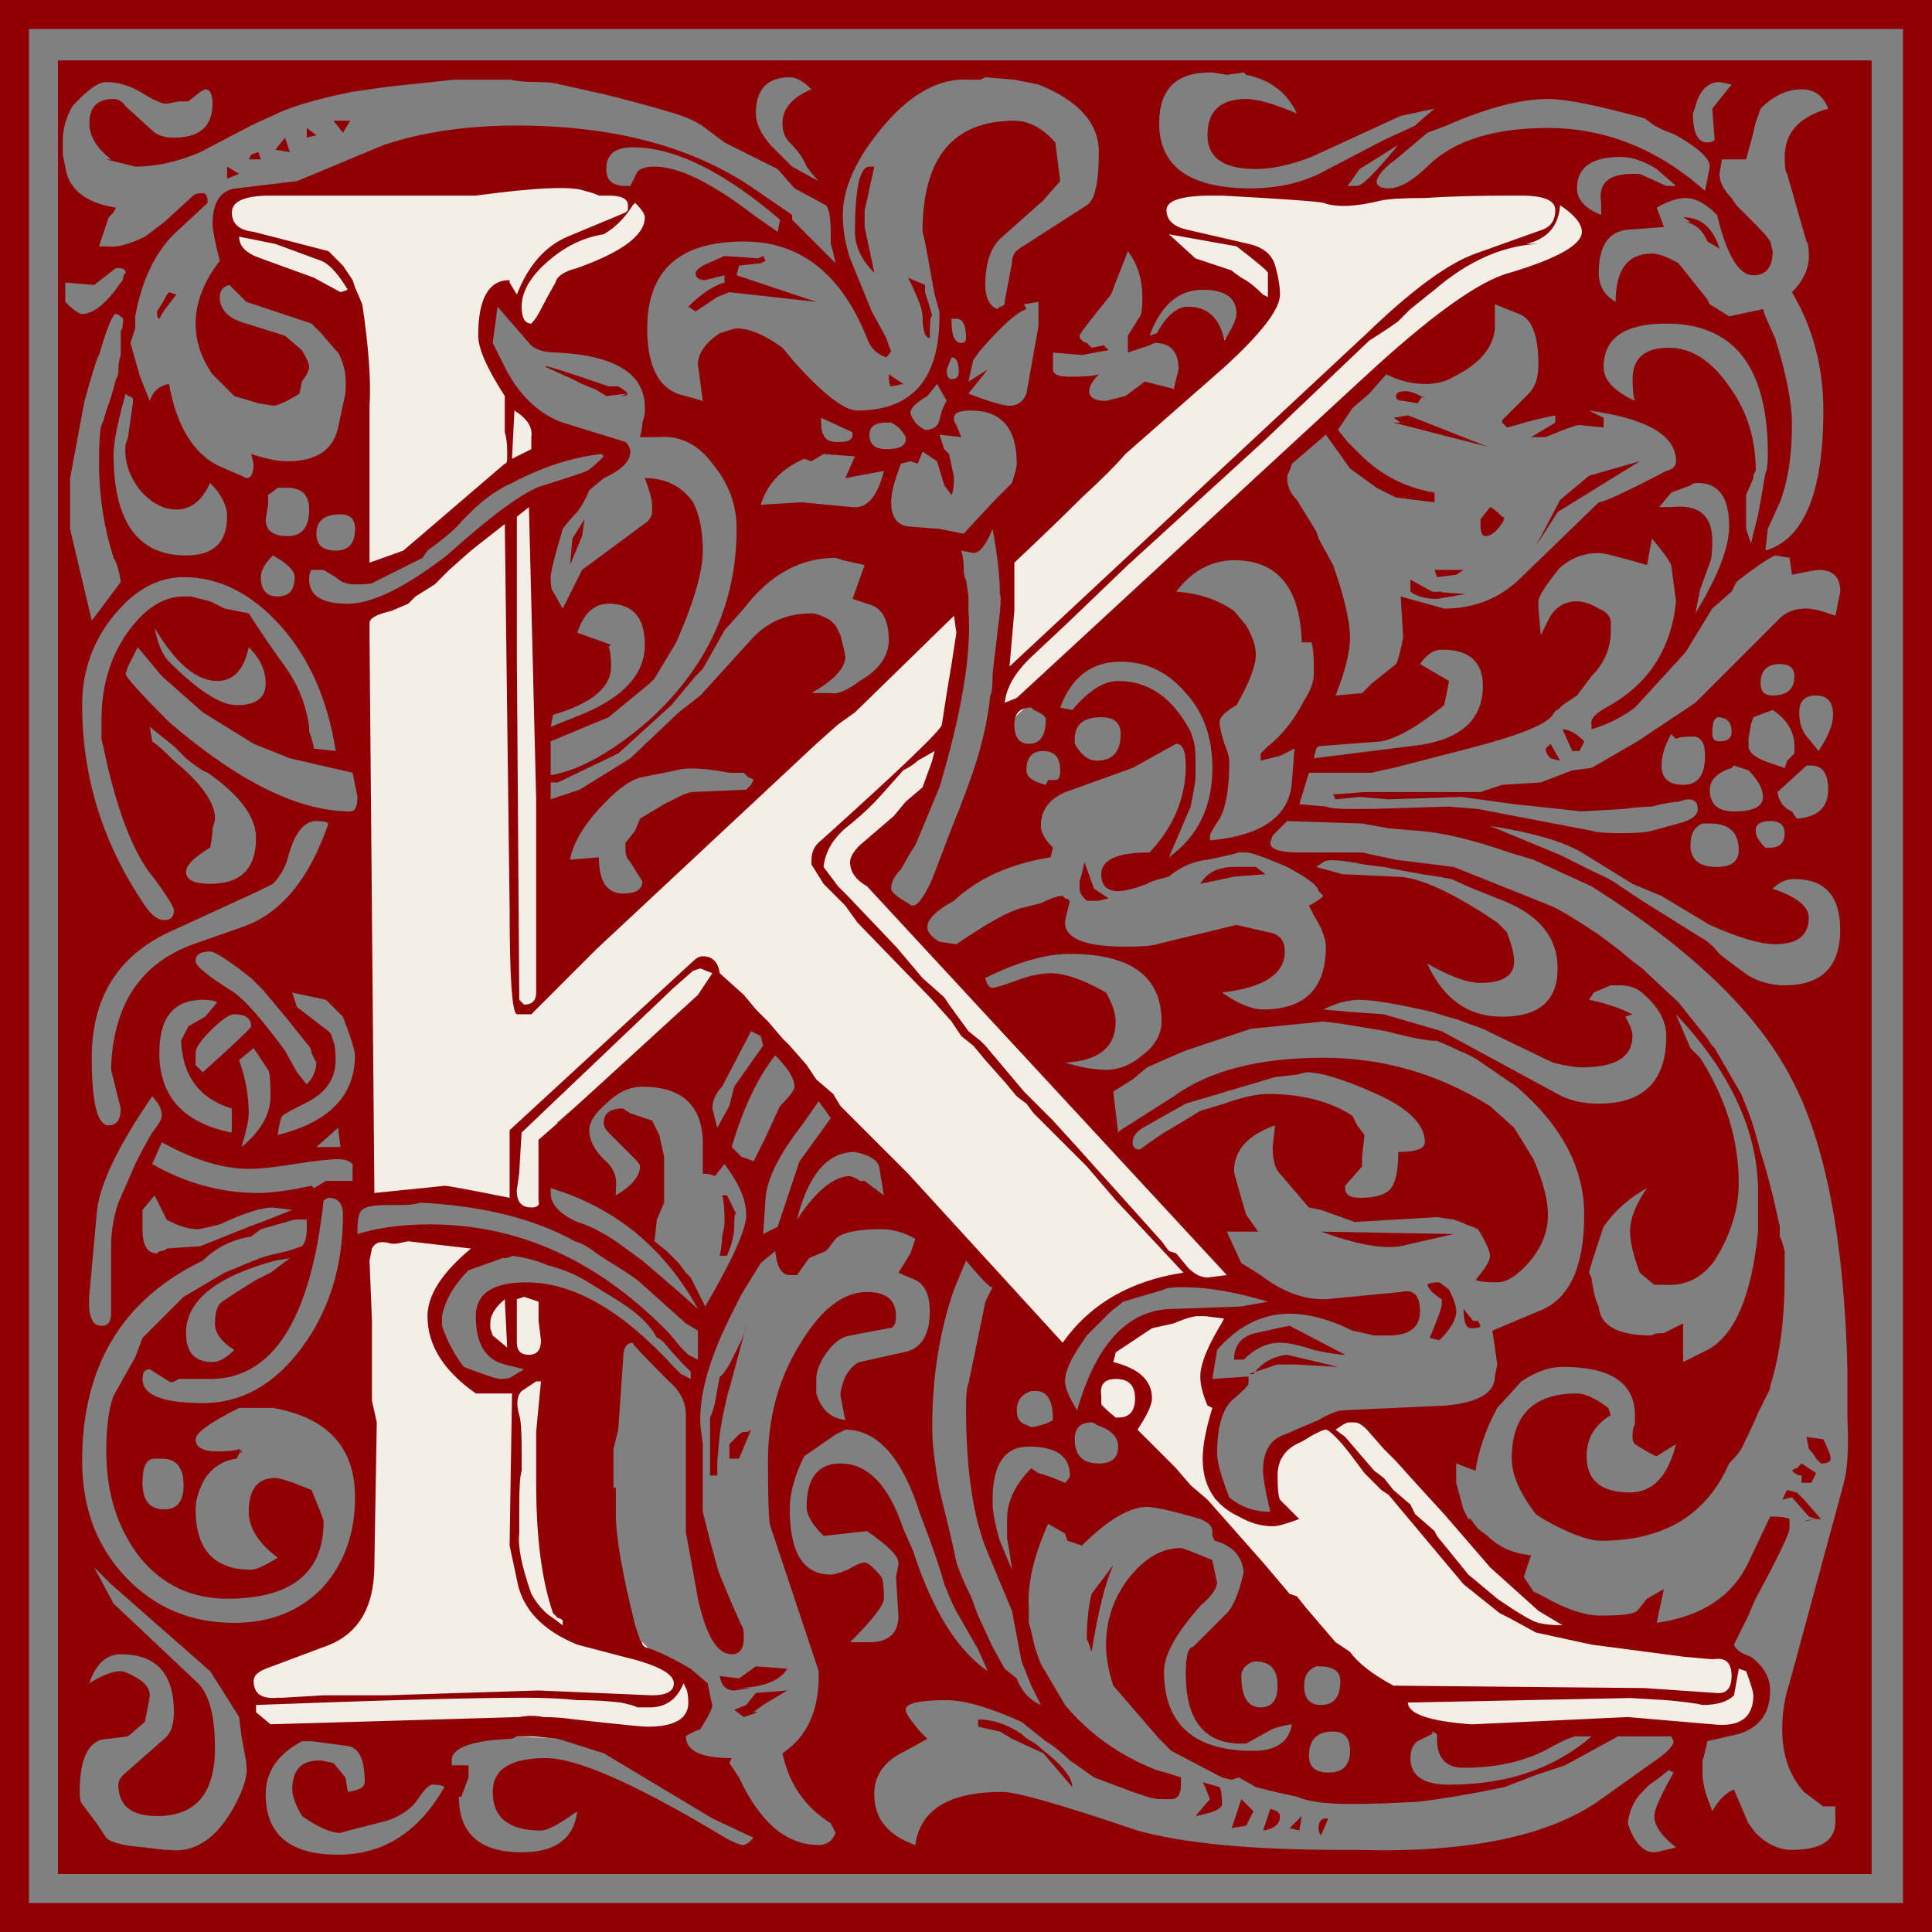 <?xml version="1.0" encoding="UTF-8" standalone="no"?>
<svg
   xmlns:dc="http://purl.org/dc/elements/1.1/"
   xmlns:cc="http://creativecommons.org/ns#"
   xmlns:rdf="http://www.w3.org/1999/02/22-rdf-syntax-ns#"
   xmlns:svg="http://www.w3.org/2000/svg"
   xmlns="http://www.w3.org/2000/svg"
   xmlns:sodipodi="http://sodipodi.sourceforge.net/DTD/sodipodi-0.dtd"
   xmlns:inkscape="http://www.inkscape.org/namespaces/inkscape"
   version="1.1"
   viewBox="0 0 500 500"
   id="svg19"
   sodipodi:docname="william-morris-letter-k.svg"
   inkscape:version="1.0.2 (1.0.2+r75+1)">
  <rect x="0" y="0" width="500" height="500" fill="#808080" stroke="none"/>
  <sodipodi:namedview
     pagecolor="#ffffff"
     bordercolor="#666666"
     borderopacity="1"
     objecttolerance="10"
     gridtolerance="10"
     guidetolerance="10"
     inkscape:pageopacity="0"
     inkscape:pageshadow="2"
     inkscape:window-width="1920"
     inkscape:window-height="1016"
     id="namedview21"
     showgrid="false"
     inkscape:zoom="1.686"
     inkscape:cx="255.33808"
     inkscape:cy="250"
     inkscape:window-x="0"
     inkscape:window-y="27"
     inkscape:window-maximized="1"
     inkscape:current-layer="svg19" />
  <defs
     id="defs7">
    <linearGradient
       id="linearGradient847"
       x1="500"
       x2="0"
       y1="500"
       y2="-4.2633e-14"
       gradientTransform="translate(226.27,43.115)"
       gradientUnits="userSpaceOnUse">
      <stop
         stop-color="#ff6700"
         offset="0"
         id="stop2" />
      <stop
         stop-color="#ffd700"
         offset="1"
         id="stop4" />
    </linearGradient>
  </defs>
  <path
     d="m124.56 39.004-44.035 10.904h-18.873l-0.973 0.318-1.961 6.861 2.57 12.66 30.141 15.391 0.656 62.547 0.182-0.057c2.516-0.734 15.203-4.51 15.203-4.51l15.729-14.678 17.719-10.613v-6.994l-10.275-10.807-5.662-11.115s3.3e-4 -10.695 1.049-11.324c1.048-0.629 3.775-2.516 3.775-2.516 1.678 0.629 5.451 9.018 5.451 9.018l5.662 3.236v-0.93l35.648-28.52 2.098-4.193-54.104-14.68zm172.37 7.969-1.676 14.26 30.615 18.033s-33.577 32.187-65.869 63.121l-0.514 19.832-2.893 29.146 101.15-95.742s23.066-18.872 27.68-19.711 24.324-6.711 24.324-6.711l0.42-13.002c-1e-5 0-14.258-9.227-16.355-9.227-2.097 0-41.941 4.613-41.941 4.613l-54.941-4.613zm-156.02 80.836-8.807 4.721-18.664 15.729s-14.551 8.347-21.232 11.697l1.576 150.31c2.534-0.16 26.649-1.678 27.354-1.397 0.741 0.297 19.721 5.932 19.721 5.932l-0.443-13.939 3.963 0.039-0.111-6.061-0.102-4.379 41.891-35.828 87.996 96.607 12.121-14.494s14.236-7.414 21.354-5.932c2.894 0.603 8.578 1.275 14.311 1.865l-100.11-108.56 2.641-2.258 14.594-13.812 9.693-35.154v-19.645c-43.743 41.888-90.951 87.033-105.34 100.53l-2.408-104.47v-21.498zm-32.822 189.96c-0.535 0-9.146 2.664-14.184 4.059l0.873 83.316-36.068 23.068 3.164 16.162 6.9 6.484 26.422-3.356 76.332 3.775 5.971-1.904-0.092-2.045 0.521-0.111 3.115-9.045s-3.124-2.307-6.152-4.539l-9.268-9.26-19.26-15.875-1.367-74.045c-4.742-0.1-16.445-0.375-16.445-0.375l-3.856 4.746 1.928 8.748 11.715 6.08-3.559 5.041-12.457-0.297-7.414-8.156-2.371-9.193 4.596-10.824 10.676-8.748s-18.979-3.707-19.721-3.707zm193.8 22.23c-1.947 0.285-10.678 5.498-10.678 5.498l-6.377 8.156-1.955 7.285 78.318 85.982 82.445 1.185 9.193-1.779 3.559-9.785-8.602-10.975-42.703-6.523-18.387-16.014-33.846-36.703-5.301 1.56-16.756 6.82-1.779 12.012 2.816 6.672s-6.671-0.742-7.561-0.742-9.935-4.744-9.935-4.744l-1.037-16.162s2.372-9.639 1.779-10.084-2.967-5.189-2.967-5.189l4.598-15.422 1.482-0.889s-14.976 0.296-16.014-0.148c-0.065-0.028-0.165-0.031-0.295-0.012z"
     fill="#f4eee6"
     id="path11" />
  <g
     id="g17">
    <g
       transform="translate(-146.86,-119.79)"
       id="g15">
      <path
         d="m146.86 619.79v-500h500v500h-500m7.5-7.5h485v-485h-485v485m7.5-7.5v-469.38h469.38v469.38h-469.38m356.25-456.88-8.75 1.875-23.125 10.625c-5.417 2.084-10.209 3.126-14.375 3.125-8.334 4.7e-4 -12.5-2.916-12.5-8.75-3.1e-4 -6.25 3.333-9.374 10-9.375 2.916 4.7e-4 7.291 1.25 13.125 3.75-2.501-5.416-6.875-8.749-13.125-10l-0.625-0.625-4.375 0.625-3.75-0.625h-0.625c-8.75 4.7e-4 -13.125 4.375-13.125 13.125-3.1e-4 11.25 7.916 16.875 23.75 16.875 7.5 4.7e-4 14.166-1.666 20-5l14.375-7.5c4.583-2.083 7.291-3.333 8.125-3.75 0.833-0.833 2.499-2.291 5-4.375m-116.25-8.125-1.25 0.625h-3.125c-7.5-0.416-14.792 3.542-21.875 11.875-7.084 8.334-10.625 16.042-10.625 23.125-3.1e-4 3.751 0.625 7.5 1.875 11.25l5.625 13.75 3.75 6.875c0.833 2.501 1.25 3.542 1.25 3.125-3.1e-4 0.417-0.417 1.042-1.25 1.875-2.5-0.833-4.167-2.499-5-5-6.667-16.666-17.292-25-31.875-25-16.667 4.7e-4 -25 7.5-25 22.5-3.1e-4 10.417 3.333 16.25 10 17.5l4.375 1.25-1.25-9.375c-3.1e-4 -2.916 1.875-5.625 5.625-8.125 2.5-0.833 3.958-1.25 4.375-1.25 3.333 4.7e-4 7.291 1.667 11.875 5l3.125 3.75c7.5 8.334 12.916 12.5 16.25 12.5 14.166 4.7e-4 21.25-8.124 21.25-24.375v-1.25l-1.25-4.375-2.5-13.75-0.625-2.5c-3.1e-4 -19.166 7.916-28.75 23.75-28.75 3.75 4.7e-4 7.291 1.875 10.625 5.625l1.25 10-4.375 5-11.25 10c-2.5 2.501-3.75 6.459-3.75 11.875-3.1e-4 3.334 1.041 5.417 3.125 6.25l0.625-0.625c0.417 4.7e-4 0.833-0.208 1.25-0.625v-0.625l1.875-10c-3.1e-4 -1.666 0.625-2.916 1.875-3.75l17.5-11.25c2.083-1.25 3.125-5.833 3.125-13.75-3.1e-4 -7.5-5.209-13.333-15.625-17.5l-6.25-1.25-7.5-0.625m-155 2.5-8.75 1.25c-4.167 0.834-7.708 1.667-10.625 2.5-2.917 0.834-5.417 1.667-7.5 2.5-0.833 0.417-3.125 1.459-6.875 3.125-3.333 1.667-8.125 4.167-14.375 7.5-5.833 2.501-11.458 3.751-16.875 3.75l-7.5-1.875h1.25c-3.75-2.916-5.625-6.041-5.625-9.375-1.6e-4 -4.166 2.083-6.25 6.25-6.25 1.25 4.7e-4 2.292 0.625 3.125 1.875l6.875 6.25c1.25 1.25 3.125 1.875 5.625 1.875 6.667 4.7e-4 10-2.916 10-8.75-1.6e-4 -2.499-0.625-3.749-1.875-3.75l-1.25 0.625-3.125 2.5h-2.5l-3.125 0.625c-1.25 4.7e-4 -3.542-1.041-6.875-3.125-2.917-1.666-5.833-2.499-8.75-2.5-2.083 4.7e-4 -5 2.084-8.75 6.25-1.667 2.917-2.5 5.834-2.5 8.75v3.75l0.625 3.125c0.833 5.834 5.208 9.376 13.125 10.625l-0.625 1.25-1.25 1.25-2.5 7.5h1.875c2.5 0.417 5.833-0.416 10-2.5l5-3.75 7.5-6.875c0.417-0.416 1.25-0.625 2.5-0.625 0.833 4.7e-4 1.25 0.834 1.25 2.5l-8.75 8.125c-5 5-8.333 12.084-10 21.25v3.125l-1.25 3.75 2.5 8.75 2.5 6.25c0.833-2.499 2.5-3.958 5-4.375 2.083 11.667 6.875 18.959 14.375 21.875l4.375 1.875 1.25 0.625c1.25 3.1e-4 1.875-1.25 1.875-3.75l-0.625-2.5c3.75 1.25 6.875 1.875 9.375 1.875 7.5 3.1e-4 11.875-2.916 13.125-8.75l1.875-8.75c0.417-4.166-0.208-7.708-1.875-10.625l-0.625-0.625-3.75-4.375-2.5-2.5-16.875-5.625-4.375-4.375c-1.667 0.417-2.5 1.459-2.5 3.125-1.6e-4 3.334 2.292 5.625 6.875 6.875l10 3.125 4.375 3.75c1.25 2.084 1.875 3.542 1.875 4.375-1.6e-4 0.834-0.625 2.084-1.875 3.75l-0.625 3.125c-3.333 2.084-5.625 3.126-6.875 3.125l-3.75-0.625-6.25-1.875-5.625-5.625c-2.917-4.166-4.375-8.541-4.375-13.125-1.6e-4 -5.416 2.083-10.833 6.25-16.25-1.25-5-1.875-8.124-1.875-9.375-1.6e-4 -5.833 2.083-8.958 6.25-9.375l15.625-1.875 22.5-9.375c10-3.333 21.458-5 34.375-5 25 4.7e-4 45.416 5.417 61.25 16.25l10 6.875v1.25l11.25 11.25c-0.417-2.083-0.834-3.749-1.25-5-3.1e-4 -1.25-3.1e-4 -2.083 0-2.5-3.1e-4 -4.166-0.417-6.666-1.25-7.5l-8.125-4.375-4.375-5-13.75-6.875-5-3.75c-2.084-1.666-5.417-3.124-10-4.375-4.167-1.25-9.584-2.708-16.25-4.375l-11.25-2.5c-1.25-0.416-3.125-0.625-5.625-0.625-2.917 4.7e-4 -5.417-0.208-7.5-0.625h-14.375l-17.5 1.875m99.375 15 5.625 5.625 6.875 3.75c-0.833-0.833-1.875-2.083-3.125-3.75-0.834-2.083-2.292-4.166-4.375-6.25-1.25-1.25-1.875-2.916-1.875-5-3.1e-4 -3.749 2.5-6.666 7.5-8.75-2.084-2.083-3.959-3.124-5.625-3.125-5.834 4.7e-4 -8.75 3.126-8.75 9.375-3.1e-4 2.501 1.25 5.209 3.75 8.125m244.38-1.25-0.625-8.125 5-6.25-3.125-0.625c-2.501 4.7e-4 -4.375 1.459-5.625 4.375-0.834 2.501-1.25 3.751-1.25 3.75-4.7e-4 5 1.25 7.5 3.75 7.5 0.833 4.7e-4 1.458-0.208 1.875-0.625m11.875-8.125-0.625 1.875c-0.417 0.834-0.834 2.292-1.25 4.375-0.417 1.667-1.042 3.959-1.875 6.875h-6.25l-0.625 3.75c-4.7e-4 2.084 1.041 4.167 3.125 6.25l1.25 1.875 4.375 4.375c2.499 2.501 3.958 4.167 4.375 5l0.625 2.5c-4.7e-4 4.167-1.667 6.25-5 6.25-3.751 4.7e-4 -6.875-5.208-9.375-15.625-2.917-2.916-5.625-4.375-8.125-4.375-2.084 4.7e-4 -4.584 0.834-7.5 2.5l1.875 5-8.125 0.625c-5.834 4.7e-4 -8.751 3.751-8.75 11.25-4.7e-4 3.334 1.458 5.834 4.375 7.5-4.7e-4 -8.333 3.124-12.5 9.375-12.5 1.666 4.7e-4 3.958 0.834 6.875 2.5l7.5 9.375 0.625 1.25 5 3.125 8.75-1.875 0.625 1.875 2.5 5.625c2.916 9.167 4.375 16.667 4.375 22.5-4.7e-4 7.917-1.042 14.584-3.125 20l-3.125 6.875-0.625 5.625c9.999-2.916 15-15 15-36.25-4.7e-4 -11.25-2.709-21.458-8.125-30.625 2.916-2.916 4.375-6.041 4.375-9.375-4.7e-4 -2.083-0.209-3.333-0.625-3.75l-5-17.5c-0.417-0.416-0.625-1.875-0.625-4.375-4.7e-4 -6.25 3.749-10.416 11.25-12.5-1.25-3.333-3.542-5-6.875-5-3.751 4.7e-4 -7.292 1.667-10.625 5m-81.25 4.375-5 1.875-8.125 6.875c-2.917 2.084-4.584 3.959-5 5.625-4.7e-4 1.25 1.041 1.875 3.125 1.875 2.916 4.7e-4 6.458-2.083 10.625-6.25 6.666-6.25 16.875-9.374 30.625-9.375 13.333 4.7e-4 25.625 4.375 36.875 13.125l3.75 3.125c0.833-4.166 1.25-6.25 1.25-6.25-4.7e-4 -2.083-2.917-4.791-8.75-8.125-0.834-0.416-1.875-0.833-3.125-1.25-0.834-0.416-1.667-0.833-2.5-1.25l-2.5-1.875c-12.084-3.333-20.417-5-25-5-7.084 4.7e-4 -15.834 2.292-26.25 6.875m-12.5 5-10 6.25-3.125 4.375h2.5c1.25 4.7e-4 4.791-3.541 10.625-10.625m-160 19.375c-14.584-12.5-27.292-18.75-38.125-18.75-4.584 4.7e-4 -6.875 1.875-6.875 5.625-1.6e-4 2.917 1.666 4.375 5 4.375h1.25l1.875-3.75c0.833-0.833 2.291-1.25 4.375-1.25 6.25 4.7e-4 14.791 4.167 25.625 12.5l6.25 4.375 0.625-3.125m212.5-1.25v-3.125c-0.834-5 1.875-7.5 8.125-7.5h1.875l6.875 3.125h2.5l-5-4.375c-3.334-2.083-6.459-3.124-9.375-3.125-7.5 4.7e-4 -11.25 2.709-11.25 8.125-4.7e-4 2.917 2.083 5.209 6.25 6.875m-325.62 13.125 2.5 3.75 0.625 1.875 1.875 4.375c1.667 11.25 2.292 20 1.875 26.25v40.625l8.75-3.125 26.25-22.5c0.417 3.1e-4 0.625-0.416 0.625-1.25v-1.875c-1.6e-4 -2.083-0.208-3.75-0.625-5v-9.375c-4.584-7.083-6.875-12.291-6.875-15.625-1.6e-4 -9.583 2.708-14.375 8.125-14.375v0.625l1.875 3.125c2.916-7.5 7.291-12.5 13.125-15l15-6.25 0.625-0.625v-1.25c-1.6e-4 -1.666-1.667-2.499-5-2.5-0.834 4.7e-4 -1.667 4.7e-4 -2.5 0-0.833-0.416-2.084-0.833-3.75-1.25-3.334-1.25-12.709-0.833-28.125 1.25h-53.125c-6.667 4.7e-4 -10 1.459-10 4.375-1.6e-4 2.917 1.875 4.584 5.625 5l19.375 5 3.75 3.75m242.5 7.5c-4.7e-4 3.751-4.792 10-14.375 18.75l-25.625 22.5c-2.5 2.917-6.25 6.667-11.25 11.25-4.584 4.584-10.417 10.209-17.5 16.875v12.5l-1.25 14.375 92.5-86.25c11.666-11.25 21.041-18.125 28.125-20.625l17.5-6.25c2.083-0.833 3.124-2.499 3.125-5-4.7e-4 -2.499-2.917-3.749-8.75-3.75h-2.5c-9.167 4.7e-4 -16.667 0.209-22.5 0.625-5.417 4.7e-4 -9.167 0.209-11.25 0.625-6.667 1.667-11.667 1.875-15 0.625-2.084-0.416-10.834-1.041-26.25-1.875h-2.5c-7.917 4.7e-4 -11.875 1.25-11.875 3.75-3.1e-4 2.501 1.666 4.167 5 5l16.25 3.75c3.749 0.834 6.041 2.709 6.875 5.625 0.833 2.917 1.25 5.417 1.25 7.5m-166.88-23.75-0.625 0.625c-2.084 3.334-4.584 5.834-7.5 7.5-5.417 0.834-10.417 3.334-15 7.5-4.167 3.751-6.25 7.5-6.25 11.25-1.6e-4 2.917 0.833 4.375 2.5 4.375 0.833-0.833 1.666-2.083 2.5-3.75 0.833-1.666 2.083-3.958 3.75-6.875 0.416-1.666 2.291-2.916 5.625-3.75 11.666-4.166 17.5-8.541 17.5-13.125-3.1e-4 -0.833-0.833-2.083-2.5-3.75m239.38 0.625c-0.417 5.417-3.334 8.751-8.75 10h3.125c-9.167 0.417-18.125 4.375-26.875 11.875l-6.25 5-3.125 3.125c-1.667 1.25-4.167 2.917-7.5 5l-26.875 25.625-35.625 32.5-15.625 15-10 9.375c-3.75 3.75-5.834 7.5-6.25 11.25l3.125-1.25 89.375-82.5c17.5-16.25 30.208-25.416 38.125-27.5 12.5-3.749 18.75-7.291 18.75-10.625-4.7e-4 -2.083-1.875-4.375-5.625-6.875m-101.25 7.5 6.875 6.25 9.375 3.125c0.416 0.417 1.25 1.042 2.5 1.875 1.666 0.834 3.541 2.292 5.625 4.375l1.25 0.625v-6.25c-4.7e-4 -0.416-2.709-2.708-8.125-6.875l-17.5-3.125m-212.5 14.375c-2.5-4.166-4.792-6.666-6.875-7.5l-11.875-4.375-9.375-1.875c-1.6e-4 2.501 1.875 4.375 5.625 5.625l13.75 5 6.875 3.75 1.875-0.625m201.88-10-4.375 11.25c-5.417 6.667-8.125 10.209-8.125 10.625-3.1e-4 0.834 0.625 1.459 1.875 1.875l1.25 1.25 3.125-0.625 1.25 1.25-6.875 1.25-7.5-0.625v4.375c-3.1e-4 1.25 1.458 1.875 4.375 1.875 3.75 4.7e-4 6.25-0.208 7.5-0.625-1.667 1.667-2.5 3.126-2.5 4.375-3.1e-4 1.667 1.458 2.501 4.375 2.5-3.1e-4 4.7e-4 1.666-0.416 5-1.25l5-3.75 7.5 1.875c0.833-3.333 1.25-5 1.25-5-3.1e-4 -4.583-2.084-6.875-6.25-6.875l-1.25 0.625-5.625 1.875v-4.375l3.125-5c0.416-0.416 0.625-2.083 0.625-5-3.1e-4 -4.583-1.25-8.541-3.75-11.875m-267.5 8.75-7.5-0.625v5c2.083 2.084 3.542 3.126 4.375 3.125 2.917 4.7e-4 6.25-2.708 10-8.125 0.417-0.416 0.625-0.833 0.625-1.25-1.6e-4 -0.416 0.208-0.833 0.625-1.25-1.6e-4 -0.833-0.625-1.25-1.875-1.25h-0.625l-5.625 4.375m273.12 13.125 1.875-0.625c2.5-4.583 5.208-6.875 8.125-6.875 5 4.7e-4 8.125 2.917 9.375 8.75 2.083-3.333 3.125-5.625 3.125-6.875-3.1e-4 -4.166-2.917-6.25-8.75-6.25-6.25 4.7e-4 -10.834 3.959-13.75 11.875m-28.75-8.75-3.75 0.625 0.625 1.25c-2.5 0.834-6.459 4.375-11.875 10.625l-1.875 2.5-1.25 5.625 5-3.125-5 6.25c5.416 2.084 8.958 3.126 10.625 3.125 2.083 4.7e-4 3.541-1.041 4.375-3.125l3.125-17.5v-6.25m90 18.75-4.375 5-4.375 3.75-3.75 5.625 2.5 3.125 3.125 3.125c5.416 5.417 11.875 8.75 19.375 10v2.5l-10-1.25-5-2.5-6.875-5-6.25-8.75-8.75 7.5c-0.417 1.25-0.834 2.292-1.25 3.125-4.7e-4 0.417-4.7e-4 0.625 0 0.625-4.7e-4 2.084 0.833 3.959 2.5 5.625l5 8.125 0.625 1.875 3.75 6.875c2.916 8.334 4.375 14.584 4.375 18.75-4.7e-4 3.75-1.25 8.75-3.75 15l6.875-0.625 2.5-2.5 6.25-5c0.416-0.417 1.041-2.708 1.875-6.875l-0.625-10.625 11.25 3.125c7.916 3.1e-4 14.583-2.708 20-8.125l20-19.375c1.25 3.1e-4 7.083-2.708 17.5-8.125 1.666-0.416 2.499-1.25 2.5-2.5-4.7e-4 -6.666-7.5-11.041-22.5-13.125l3.75 1.875v2.5l-6.25-0.625c-0.834 3.1e-4 -3.751 1.042-8.75 3.125h-3.75l6.25-3.75v-1.875c-2.084 0.417-3.959 0.834-5.625 1.25-1.667 0.417-3.126 0.834-4.375 1.25l-2.5 0.625-1.25-1.25v-0.625l6.875-6.875c1.666-1.666 2.499-4.166 2.5-7.5-4.7e-4 -7.5-1.667-11.875-5-13.125l-6.25-2.5v6.25c-0.417 5-3.959 9.167-10.625 12.5-2.084 1.25-4.584 1.875-7.5 1.875-3.334 4.7e-4 -6.667-0.833-10-2.5m-227.5-0.625c3.75 6.667 8.541 11.042 14.375 13.125l16.25 5c0.833 0.834 1.25 1.667 1.25 2.5-1.6e-4 2.5-2.292 4.792-6.875 6.875l-3.75 3.125c-0.834 2.084-1.875 3.959-3.125 5.625-1.25 1.25-2.5 2.709-3.75 4.375-2.084 7.084-3.125 11.25-3.125 12.5-1.6e-4 2.084 0.208 3.334 0.625 3.75l2.5 4.375 5-10 16.875-12.5c0.833-0.833 1.25-1.666 1.25-2.5v-1.875c-3.1e-4 -1.25-0.625-3.541-1.875-6.875 5.416 3.1e-4 9.583 2.084 12.5 6.25 1.666 3.334 2.5 7.5 2.5 12.5-3.1e-4 5.417-2.292 13.334-6.875 23.75l-5.625 9.375-1.25 1.25-10.625 8.75-15 6.25v8.75c7.5-1.25 16.041-6.041 25.625-14.375 15-13.75 22.5-30.208 22.5-49.375-3.1e-4 -6.25-2.084-11.875-6.25-16.875-3.75-5-8.334-7.291-13.75-6.875h-5c0.417-1.666 0.625-2.916 0.625-3.75 0.417-1.25 0.625-2.291 0.625-3.125 0.417-9.166-7.084-14.166-22.5-15-3.75 4.7e-4 -6.25-0.833-7.5-2.5l-8.125-9.375-1.25 9.375 3.75 7.5m-109.38 7.5-3.75 20v13.125l5.625 23.75 7.5-10c-0.417-2.916-1.042-5-1.875-6.25-2.5-7.916-3.75-16.041-3.75-24.375-1.6e-4 -5.416 0.208-8.75 0.625-10 0.417-0.833 0.833-2.083 1.25-3.75 0.833-2.083 1.667-4.791 2.5-8.125 0.417-0.416 0.625-1.25 0.625-2.5-1.6e-4 -1.25 0.208-2.499 0.625-3.75v-6.25c0.417-0.416 0.625-1.458 0.625-3.125-0.833-0.833-1.458-1.25-1.875-1.25-0.833 4.7e-4 -2.292 3.542-4.375 10.625-0.417 0.417-1.667 4.375-3.75 11.875m224.38-21.25v0.625c-3.1e-4 3.751 0.833 5.625 2.5 5.625 0.833 4.7e-4 1.25-0.416 1.25-1.25-3.1e-4 -3.333-0.834-5-2.5-5h-1.25m176.88 21.25c-0.417-0.833-0.625-2.708-0.625-5.625-4.7e-4 -5.416 3.124-8.124 9.375-8.125 5.833 4.7e-4 11.041 3.334 15.625 10 4.583 6.25 6.875 13.542 6.875 21.875-0.417 0.417-0.625 1.042-0.625 1.875l-1.875 4.375v8.75l1.25 3.75 1.875-7.5 1.875-10.625c0.416-0.833 0.625-2.5 0.625-5-4.7e-4 -22.5-8.751-33.75-26.25-33.75-10.834 4.7e-4 -16.25 3.751-16.25 11.25-4.7e-4 3.334 2.708 6.25 8.125 8.75m-176.88-11.25-1.25 3.125c-3.1e-4 1.667 0.417 2.501 1.25 2.5 1.25 4.7e-4 1.875-0.625 1.875-1.875-3.1e-4 -2.499-0.625-3.749-1.875-3.75m-6.25 10c-2.917 1.667-4.375 3.126-4.375 4.375-3.1e-4 0.417 0.416 1.25 1.25 2.5 0.833 0.834 1.666 1.459 2.5 1.875 2.083 3.1e-4 3.333-0.833 3.75-2.5 0.417-2.083 1.042-3.749 1.875-5l-2.5-4.375-2.5 3.125m-207.5-0.625c-2.083 7.5-3.125 12.709-3.125 15.625-1.6e-4 17.5 6.25 26.25 18.75 26.25 7.083 3.1e-4 10.625-3.333 10.625-10-1.6e-4 -2.916-1.458-5.833-4.375-8.75-2.083 4.584-5 6.875-8.75 6.875-3.333 3.1e-4 -6.458-1.666-9.375-5-2.917-3.75-4.167-7.708-3.75-11.875l0.625-1.875 1.25-8.75v-1.25c-0.417-0.416-0.833-0.625-1.25-0.625l-0.625-0.625m215 8.125 1.25 3.125-5.625-0.625 1.25 3.75 1.25 1.25c0.833 4.167 1.25 6.042 1.25 5.625-3.1e-4 2.5-0.208 4.167-0.625 5l-1.875-2.5-1.875-6.25-3.75-2.5-1.25 3.125-1.875-0.625-2.5 0.625-0.625 1.875c-1.25 3.334-1.875 6.042-1.875 8.125-3.1e-4 3.75 1.458 5.834 4.375 6.25l8.125 0.625 6.25 1.25 8.125-8.75 4.375-4.375c0.833-2.5 1.25-4.166 1.25-5-3.1e-4 -9.166-3.959-13.75-11.875-13.75-2.917 4.7e-4 -4.375 0.625-4.375 1.875-3.1e-4 0.834 0.208 1.459 0.625 1.875m-114.38-3.75-0.625 12.5 5-2.5v-3.125c0.417-2.5-1.042-4.791-4.375-6.875m79.375 1.875v1.25c-3.1e-4 3.334 1.25 5 3.75 5h1.25c2.083 3.1e-4 3.125-0.625 3.125-1.875v-0.625l-8.125-3.75m18.125 1.25h-1.25c-2.917 3.1e-4 -4.375 1.042-4.375 3.125-3.1e-4 2.5 1.458 3.75 4.375 3.75 3.333 3.1e-4 5-0.833 5-2.5v-0.625c-0.834-1.666-2.084-2.916-3.75-3.75m-98.125 15.625c-3.75 1.667-7.292 4.167-10.625 7.5l-2.5 2.5c-1.25 1.667-4.167 4.167-8.75 7.5l-1.25 1.875-12.5 6.25c-0.417 0.417-1.875 0.625-4.375 0.625h-0.625c-2.083 3.1e-4 -3.75-0.625-5-1.875l-3.125-1.875h-3.125c-0.417 0.417-0.625 1.25-0.625 2.5-1.6e-4 4.167 3.333 6.25 10 6.25 6.25 3.1e-4 14.792-4.166 25.625-12.5 12.083-10.833 20.416-16.875 25-18.125 6.666-2.083 10.416-3.333 11.25-3.75 0.833-0.416 2.291-1.666 4.375-3.75l-0.625-0.625c-7.5 0.834-15.209 3.334-23.125 7.5m80.625-7.5-3.125 1.875-1.875-0.625c-5.834 2.5-9.584 6.459-11.25 11.875l10.625-0.625 13.125 1.25c3.75 0.417 6.458-2.708 8.125-9.375l-10 1.875 2.5-5.625-8.125-0.625m219.38 10-3.125 3.75h3.125c7.083-0.833 10.625 2.084 10.625 8.75-4.7e-4 2.917-0.209 4.792-0.625 5.625l-2.5 6.875-1.25 6.25c5.833-9.583 8.749-17.083 8.75-22.5-4.7e-4 -7.5-2.709-11.25-8.125-11.25-0.834 3.1e-4 -1.459 0.209-1.875 0.625l-5 1.875m-363.12 3.125-0.625 3.75c-1.6e-4 2.917 1.875 4.375 5.625 4.375 3.75 3.1e-4 5.625-2.291 5.625-6.875-1.6e-4 -3.75-1.875-5.625-5.625-5.625h-2.5l-2.5 1.875v2.5m67.5 0.625-3.125 2.5v36.875l0.625 88.125 1.25 1.25c2.083 3.1e-4 3.125-1.041 3.125-3.125v-50l-1.875-75.625m-48.75 1.875c-4.167 3.1e-4 -6.25 1.667-6.25 5-1.6e-4 2.917 1.667 4.375 5 4.375 3.333 3.1e-4 5-1.875 5-5.625-1.6e-4 -2.5-1.25-3.75-3.75-3.75m42.5 2.5-8.75 6.875-5.625 5-3.75 3.75-5 3.125-1.875 1.875-4.375 1.875c-3.75 0.833-5.625 1.875-5.625 3.125v4.375l1.25 143.12c12.5-1.25 18.541-1.875 18.125-1.875 0.833 1.6e-4 6.458 1.042 16.875 3.125v-17.5l47.5-43.75c0.833-0.833 1.666-1.25 2.5-1.25 2.5 3.1e-4 3.958 1.458 4.375 4.375l6.25 5.625 3.125 3.75 3.125 3.125 3.75 4.375 1.875 1.875 4.375 5 2.5 3.75 4.375 3.75 1.875 3.125 17.5 17.5 40 43.75c7.083-10 17.5-16.042 31.25-18.125l-17.5-18.75-7.5-8.75-13.75-13.75-1.875-2.5-2.5-1.875-3.125-3.75-5-5.625-3.125-3.75-3.125-2.5-2.5-3.75-5-5.625-19.375-20-3.125-4.375-5.625-5.625-3.125-5v-1.25c-3.1e-4 -2.083 0.833-3.75 2.5-5 20.833-18.75 31.25-28.75 31.25-30l1.25-8.125 1.25-7.5 1.25-8.125-0.625-4.375-25.625 25-4.375 3.125-5.625 5-56.875 53.125-16.875 16.875h-3.75c-1.25-0.417-1.875-9.583-1.875-27.5l-1.25-99.375m126.25 1.25c-1.667 4.167-3.334 6.25-5 6.25l-3.125-0.625c0.417 1.25 0.625 2.709 0.625 4.375-3.1e-4 1.667 0.208 2.709 0.625 3.125l0.625 4.375v3.75c0.833 10.834-1.667 26.042-7.5 45.625l-6.25 15-1.25 1.875-2.5 4.375c-1.667 1.667-2.5 3.334-2.5 5-3.1e-4 0.834 1.458 2.084 4.375 3.75 0.417 0.417 0.833 0.625 1.25 0.625 1.25 3.1e-4 2.916-2.291 5-6.875-3.1e-4 3.1e-4 1.666-4.375 5-13.125 2.916-7.083 5.208-13.333 6.875-18.75 1.666-5.833 2.708-11.041 3.125-15.625 0.417-0.417 0.625-2.291 0.625-5.625l1.25-10.625c0.833-6.25 1.041-9.583 0.625-10v-0.625c-3.1e-4 -3.75-0.625-9.166-1.875-16.25m170.62 2.5-1.25 6.875c-7.084-2.083-11.25-3.125-12.5-3.125-3.751 3.1e-4 -7.084 1.25-10 3.75-3.751 4.584-5.625 7.5-5.625 8.75v1.875l0.625 6.875 2.5-5c1.666-2.5 3.958-3.75 6.875-3.75 1.666 3.1e-4 3.541 0.625 5.625 1.875 2.083 0.834 3.124 2.084 3.125 3.75v1.875c-4.7e-4 4.584-1.667 8.542-5 11.875l-3.75 5-3.75 2.5c-0.417 0.417-0.834 0.833-1.25 1.25-0.417 3.1e-4 -0.834 0.417-1.25 1.25-1.667 2.5-8.959 5.417-21.875 8.75l-19.375 5c-2.084 0.417-3.959 0.834-5.625 1.25-1.667 3.1e-4 -2.917 3.1e-4 -3.75 0h-12.5l-2.5 8.125 6.875 0.625c1.25 0.417 3.124 0.625 5.625 0.625h5.625l20.625-0.625 7.5 0.625 29.375 5.625c1.25 0.417 3.749 0.625 7.5 0.625 4.166 3.1e-4 6.875-0.208 8.125-0.625l6.875-1.875c3.333-0.833 5-2.083 5-3.75-4.7e-4 -1.666-0.834-2.5-2.5-2.5-0.417 3.1e-4 -1.25 0.209-2.5 0.625-0.834 3.1e-4 -2.292 0.209-4.375 0.625-4.7e-4 3.1e-4 -0.834 0.209-2.5 0.625-1.667 3.1e-4 -4.167 0.208-7.5 0.625l-10.625 0.625-17.5-1.875-13.75-1.875-18.75 0.625-7.5-0.625-6.25 0.625-0.625-1.25 8.125-0.625h30l5.625-1.875 10-0.625 8.125-3.125 5-0.625 11.875-6.875 15-10 21.875-21.875c1.666-1.666 3.958-2.5 6.875-2.5 1.666 3.1e-4 4.166 0.625 7.5 1.875 0.833-4.166 1.25-6.25 1.25-6.25-4.7e-4 -3.75-1.875-5.625-5.625-5.625-0.417 3.1e-4 -2.709 0.417-6.875 1.25l-0.625-4.375-3.75-0.625c-1.667 0.834-3.334 1.875-5 3.125-1.25 0.834-2.917 2.084-5 3.75l-1.25 2.5-5 4.375-6.875 11.25-13.125 14.375c-3.334 2.5-7.084 4.375-11.25 5.625v-1.25c-0.417-1.25 0.833-2.708 3.75-4.375 10.833-5.833 16.875-15 18.125-27.5l-1.25-9.375c-0.834-1.666-2.501-3.958-5-6.875m-356.88 4.375c-2.083 2.084-3.125 3.959-3.125 5.625-1.6e-4 3.334 1.458 5 4.375 5 2.917 3.1e-4 4.375-1.666 4.375-5-1.6e-4 -1.666-1.875-3.541-5.625-5.625m121.88 13.75-5 5.625-5.625 10-1.875 1.875-6.25 7.5-13.75 12.5-15.625 7.5h-1.875v4.375l7.5-2.5 13.125-8.125 12.5-11.875 5.625-4.375 12.5-13.75c4.166-5 9.583-7.5 16.25-7.5 1.25 3.1e-4 2.916 0.625 5 1.875l1.25 1.25 1.25 2.5c0.833 3.334 1.25 5.209 1.25 5.625-3.1e-4 2.917-2.917 6.042-8.75 9.375h5c1.666 0.417 4.166-0.625 7.5-3.125 5-2.916 7.5-6.458 7.5-10.625-3.1e-4 -5.416-1.875-8.541-5.625-9.375l-3.75-1.25 3.125-8.75-5.625-1.25-1.875-0.625c-9.167 3.1e-4 -17.084 4.375-23.75 13.125m111.88-4.375c5.833 0.417 10.833 2.084 15 5l3.125 3.75c1.666 2.917 2.499 5.417 2.5 7.5-4.7e-4 2.917-1.667 7.292-5 13.125-2.917 1.667-4.375 3.125-4.375 4.375-3.1e-4 1.25 0.416 3.125 1.25 5.625 0.833 2.084 1.25 3.542 1.25 4.375-3.1e-4 7.084-0.834 12.084-2.5 15-1.667 2.5-2.5 3.959-2.5 4.375v1.25c13.75-1.25 20.833-6.458 21.25-15.625l0.625-8.125-3.75 1.875-5 1.25v-1.875c-4.7e-4 3.1e-4 0.625-0.625 1.875-1.875 1.666-1.25 3.333-2.916 5-5 1.666-2.083 3.124-4.375 4.375-6.875 1.666-2.5 2.499-4.791 2.5-6.875v-1.875c-4.7e-4 -2.916-0.209-5-0.625-6.25h-2.5c-0.417-14.166-6.25-21.25-17.5-21.25-5.834 3.1e-4 -10.834 2.709-15 8.125m-240 5.625c2.917 4.584 6.042 9.167 9.375 13.75 3.333 4.584 5.417 9.792 6.25 15.625-1.6e-4 3.1e-4 -1.6e-4 0.417 0 1.25 0.417 0.833 0.833 2.292 1.25 4.375l5.625 0.625c-2.083-13.333-6.875-24.166-14.375-32.5-7.5-8.333-15.833-12.5-25-12.5-6.667 3.1e-4 -12.708 3.334-18.125 10-5.417 6.667-8.125 14.375-8.125 23.125-1.6e-4 18.75 5.417 36.042 16.25 51.875 1.667 2.5 3.333 3.75 5 3.75 1.667 3.1e-4 2.5-0.833 2.5-2.5-1.6e-4 -0.833-1.667-3.541-5-8.125-5-5.833-9.167-16.041-12.5-30.625-0.417-2.083-0.833-3.958-1.25-5.625-1.6e-4 -1.666-1.6e-4 -3.333 0-5-1.6e-4 -8.333 2.083-15.625 6.25-21.875 4.583-6.666 9.583-10 15-10h1.875l5 1.25 3.75 1.875 6.25 1.25m85 5 8.75 3.125-0.625 0.625c0.416 0.834 0.625 2.5 0.625 5-1.6e-4 5.417-5 9.584-15 12.5l-0.625 3.125 6.25-2.5c12.083-4.583 18.125-10.833 18.125-18.75-3.1e-4 -7.083-3.125-10.625-9.375-10.625-3.75 3.1e-4 -6.459 2.5-8.125 7.5m-109.38-1.25c0.833 4.167 2.083 7.084 3.75 8.75 7.5 7.5 13.333 11.25 17.5 11.25 5 3.1e-4 7.5-1.875 7.5-5.625-1.6e-4 -3.333-1.458-6.458-4.375-9.375-1.25 5.834-3.958 8.75-8.125 8.75-5.417 3.1e-4 -10.833-4.583-16.25-13.75m-4.375 5-2.5 5-0.625 1.875c-1.6e-4 0.834 3.75 5 11.25 12.5 17.917 15.417 33.542 23.125 46.875 23.125 1.25 3.1e-4 1.875-1.25 1.875-3.75-1.6e-4 3.1e-4 -0.417-2.083-1.25-6.25l-16.25-3.75-9.375-3.75-13.125-8.125-10.625-9.375-6.25-7.5m331.88 4.375 7.5 4.375-1.25 6.25c-6.667 5.417-12.084 8.542-16.25 9.375l-16.25 1.25-0.625 0.625-0.625 2.5 25-3.125c12.5-1.25 18.75-6.458 18.75-15.625-4.7e-4 -6.25-3.542-9.375-10.625-9.375-2.084 3.1e-4 -3.959 1.25-5.625 3.75m-93.125 11.25 3.125 0.625c4.166-5 8.125-7.5 11.875-7.5 7.916 3.1e-4 14.166 4.375 18.75 13.125l0.625 1.875c0.416 1.25 0.625 2.917 0.625 5v5c-3.1e-4 0.833-0.417 3.334-1.25 7.5l-5.625 13.125c7.5-5.416 11.25-13.125 11.25-23.125-3.1e-4 -7.916-2.292-14.375-6.875-19.375-4.584-5.416-10.209-8.125-16.875-8.125-7.5 3.1e-4 -12.709 3.959-15.625 11.875m181.25-6.25c-4.7e-4 2.084 1.041 3.125 3.125 3.125 3.749 3.1e-4 5.625-1.666 5.625-5-4.7e-4 -2.083-1.25-3.125-3.75-3.125-3.334 3.1e-4 -5 1.667-5 5m12.5 14.375 2.5 3.125c2.499-3.75 3.749-6.875 3.75-9.375-4.7e-4 -3.333-1.459-5-4.375-5-2.917 3.1e-4 -4.375 1.458-4.375 4.375-4.7e-4 2.917 0.833 5.209 2.5 6.875m-200.62-7.5-0.625-0.625c-2.917 3.1e-4 -4.375 1.459-4.375 4.375-3.1e-4 3.334 1.25 5 3.75 5 2.916 3.1e-4 4.375-2.083 4.375-6.25-3.1e-4 -0.833-1.042-1.666-3.125-2.5m191.25 0-5 1.875-0.625 1.875-0.625 3.75v1.875c-4.7e-4 1.667 1.875 3.125 5.625 4.375l3.75 1.25 0.625-1.875 1.875-1.875v-1.875c-4.7e-4 -3.75-1.875-6.875-5.625-9.375m-180.62 8.75c1.666 2.917 3.541 4.375 5.625 4.375 4.166 3.1e-4 6.25-2.291 6.25-6.875-3.1e-4 -2.916-1.667-4.375-5-4.375-4.584 3.1e-4 -6.875 1.875-6.875 5.625v1.25m165.62-6.25c-0.417 0.417-0.625 1.667-0.625 3.75-4.7e-4 1.25 0.625 1.875 1.875 1.875 2.083 3.1e-4 3.124-0.833 3.125-2.5-4.7e-4 -2.5-1.25-3.75-3.75-3.75l-0.625 0.625m-404.38 5.625c1.25 0.834 3.125 2.5 5.625 5 7.083 5.834 10.625 10.834 10.625 15-1.6e-4 0.417-0.208 1.25-0.625 2.5-1.6e-4 1.25-0.208 2.917-0.625 5-4.167 2.5-6.25 4.584-6.25 6.25-1.6e-4 2.084 2.083 3.125 6.25 3.125 7.917 3.1e-4 11.875-3.958 11.875-11.875-1.6e-4 -5.416-4.167-11.041-12.5-16.875-1.25-0.417-3.125-1.666-5.625-3.75l-3.125-3.125-6.25-5 0.625 3.75m393.12-1.875c-1.667 2.917-2.501 5.625-2.5 8.125-4.7e-4 3.334 1.875 5 5.625 5 3.749 3.1e-4 5.625-2.5 5.625-7.5-4.7e-4 -3.333-1.042-5-3.125-5-2.501 3.1e-4 -3.959 0.209-4.375 0.625l-1.25-1.25m-139.38 8.75-15.625 5.625c-5.417 1.667-8.125 4.792-8.125 9.375-3.1e-4 1.667 1.041 3.542 3.125 5.625l-0.625 2.5c-10.417 1.667-18.75 5.417-25 11.25-4.584 2.5-6.875 4.792-6.875 6.875-3.1e-4 1.25 1.041 2.5 3.125 3.75l4.375 0.625c7.916-5.416 13.541-8.541 16.875-9.375l5-1.25c2.5-1.25 4.375-1.875 5.625-1.875l0.625 0.625c0.416 3.1e-4 0.833 0.209 1.25 0.625-0.834 3.334-1.25 5.209-1.25 5.625-3.1e-4 4.167 5.208 6.25 15.625 6.25 4.166 3.1e-4 6.875-0.208 8.125-0.625l20.625-5 8.125 1.875c2.916 0.417 4.375 2.084 4.375 5-4.7e-4 5.834-5.417 9.375-16.25 10.625 4.166 2.917 7.708 4.375 10.625 4.375 10.833 3.1e-4 16.25-5.416 16.25-16.25-4.7e-4 -2.083-1.042-4.791-3.125-8.125l-1.25-2.5c1.666-0.833 2.916-1.666 3.75-2.5-0.417-0.416-0.834-0.833-1.25-1.25-4.7e-4 -0.417-0.417-1.041-1.25-1.875l-2.5-1.875-4.375-2.5c-5.834-2.5-9.376-3.75-10.625-3.75h-1.875c-1.25 0.417-3.959 1.042-8.125 1.875-3.75 0.417-7.084 1.875-10 4.375-3.334 0.834-5.209 1.458-5.625 1.875-3.334 1.25-5.834 1.875-7.5 1.875-2.917 3.1e-4 -4.375-1.458-4.375-4.375-3.1e-4 -3.75 4.166-5.625 12.5-5.625 6.25-6.666 9.375-14.166 9.375-22.5-3.1e-4 -3.75-0.834-5.625-2.5-5.625l-11.25 6.25m-51.25-4.375-4.375 2.5c-0.834 0.834-2.084 1.667-3.75 2.5l-5 5.625c-2.917 3.334-6.25 6.459-10 9.375-3.334 2.917-5.209 6.25-5.625 10l3.75 5 2.5 2.5 12.5 13.125 6.875 8.125 5.625 5 1.25 1.875 5 6.875 3.125 2.5 1.25 1.25 10 11.875 7.5 7.5 6.25 6.875 21.875 24.375 1.875 2.5 1.875 0.625 3.125 3.75c1.666 1.667 3.333 2.5 5 2.5l5-0.625-93.125-100.62c-2.917-1.666-4.375-3.75-4.375-6.25-3.1e-4 -1.25 0.833-2.708 2.5-4.375l8.75-7.5 3.125-3.75 4.375-3.75 2.5-6.875 0.625-2.5m28.75 8.75 0.625-1.25h1.875c0.833 3.1e-4 1.25-0.833 1.25-2.5-3.1e-4 -3.333-1.459-5-4.375-5-2.917 3.1e-4 -4.375 1.667-4.375 5-3.1e-4 1.667 1.666 2.917 5 3.75m178.12-5-0.625 0.625c-3.751 1.25-5.625 3.125-5.625 5.625-4.7e-4 3.75 2.083 5.625 6.25 5.625 5 3.1e-4 7.5-1.25 7.5-3.75-4.7e-4 -2.083-1.25-4.375-3.75-6.875l-3.75-1.25m11.25 6.875c0.416 2.5 1.666 4.167 3.75 5l1.25 1.875c5.416-0.417 8.124-2.916 8.125-7.5-4.7e-4 -4.166-1.459-6.25-4.375-6.25h-1.25l-0.625 0.625-6.875 6.25m-294.38-3.75c-2.917 0.833-6.459 3.542-10.625 8.125-4.167 4.584-6.667 8.959-7.5 13.125l7.5-0.625c-1.6e-4 6.25 2.083 9.375 6.25 9.375 3.333 3.1e-4 5-1.042 5-3.125-1.6e-4 3.1e-4 -1.042-1.666-3.125-5-0.834-0.833-1.25-1.875-1.25-3.125v-1.875l2.5-3.125 1.25-3.125 6.25-3.75 5-2.5 1.875-0.625 14.375-0.625 1.25-1.25 0.625-1.25c-0.417-0.416-0.834-0.625-1.25-0.625-0.417-0.417-0.834-0.833-1.25-1.25h-3.75c-6.667-1.25-11.25-1.458-13.75-0.625l-9.375 1.875m-136.88 75.625c0.417-16.666 7.5-27.5 21.25-32.5l12.5-4.375c10-3.333 17.5-12.291 22.5-26.875-0.417-0.417-1.458-0.625-3.125-0.625-3.333 3.1e-4 -5.833 3.334-7.5 10-0.833 2.5-2.083 4.584-3.75 6.25l-3.75 1.875-23.125 10.625c-13.333 6.25-20 17.084-20 32.5-1.6e-4 11.667 1.458 17.5 4.375 17.5 2.083 1.6e-4 3.125-1.458 3.125-4.375-1.6e-4 1.6e-4 -0.208-0.833-0.625-2.5-0.417-1.666-1.042-4.166-1.875-7.5m300.62-60.625-0.625 1.875c-4.7e-4 1.667 2.499 2.5 7.5 2.5h16.25l8.75 1.875 15 1.875 25 10c2.083 0.833 6.25 3.334 12.5 7.5l5 3.75 3.75 3.125 2.5 1.875 9.375 8.75 7.5 9.375 1.25 1.875 0.625 0.625 6.875 11.875 1.25 3.125c1.25 2.917 2.499 6.875 3.75 11.875 1.666 5 3.333 11.459 5 19.375-4.7e-4 0.833-4.7e-4 1.667 0 2.5 0.416 0.833 0.833 2.083 1.25 3.75v6.875c-4.7e-4 10.833-1.25 20.208-3.75 28.125v0.625c-0.834 1.667-1.875 3.75-3.125 6.25-0.834 2.083-2.084 4.792-3.75 8.125-0.417 1.25-1.667 2.917-3.75 5-5.834 13.333-16.875 20-33.125 20-3.334 1.6e-4 -8.334-1.875-15-5.625l-1.875-1.25c-4.167-5.417-6.25-10.208-6.25-14.375-4.7e-4 -11.25 5.625-16.875 16.875-16.875 2.083 1.6e-4 4.791 1.25 8.125 3.75l0.625 1.875c-4.167 2.5-6.25 6.042-6.25 10.625-4.7e-4 6.25 3.749 9.375 11.25 9.375 5.833 1.6e-4 9.791-4.167 11.875-12.5-3.334 2.083-5 3.125-5 3.125-0.417 1.6e-4 -2.292-1.042-5.625-3.125-0.417-0.417-0.625-1.042-0.625-1.875-4.7e-4 -1.667 0.208-2.708 0.625-3.125v-2.5c-4.7e-4 -8.333-6.25-12.5-18.75-12.5-3.334 1.6e-4 -6.875 1.25-10.625 3.75l-6.25 6.875c-2.917 5.417-4.792 10.833-5.625 16.25l-5-1.875v5l1.875 6.875 1.25 2.5h0.625l1.875 2.5 2.5 1.875c2.916 2.917 6.666 4.583 11.25 5l-1.875 5.625 2.5 3.75 2.5 1.25c5.833 3.333 10.833 5 15 5 5.416 1.6e-4 8.541-0.417 9.375-1.25l2.5-3.125 4.375-2.5-1.875 8.75c11.666-1.667 19.583-6.875 23.75-15.625l5.625-11.875h0.625c2.083 1.6e-4 3.541 0.208 4.375 0.625v2.5c-4.7e-4 1.25-2.917 7.292-8.75 18.125-0.417 0.833-1.042 2.292-1.875 4.375-0.834 1.667-2.084 4.167-3.75 7.5 0.416 1.25 1.875 2.292 4.375 3.125 3.333 2.5 5 5.417 5 8.75-4.7e-4 5.833-2.709 9.583-8.125 11.25l-8.125 1.875c-0.417 2.083-0.834 3.75-1.25 5-4.7e-4 1.25-4.7e-4 2.292 0 3.125-4.7e-4 2.5 0.625 5.208 1.875 8.125l0.625 1.875c1.666-2.917 3.541-4.792 5.625-5.625l3.75 8.75 1.875 2.5c2.916 2.917 6.041 4.375 9.375 4.375 7.916 0 11.666-2.708 11.25-8.125v-3.125h-3.125l-5-3.75c-3.751-4.167-5.625-9.583-5.625-16.25-4.7e-4 -4.167 0.625-8.125 1.875-11.875l13.75-50.625c1.25-4.167 1.666-10 1.25-17.5v-13.125c-0.834-33.333-5.625-58.333-14.375-75-8.751-17.083-26.042-33.75-51.875-50l-15-6.875-6.25-1.875c-9.584-3.333-17.5-5.208-23.75-5.625l-7.5-0.625-6.875-1.25-19.375-0.625-3.75 3.75m127.5 3.125h1.25c2.499 3.1e-4 3.749-1.25 3.75-3.75-4.7e-4 -2.083-1.25-3.125-3.75-3.125-2.501 3.1e-4 -3.751 0.834-3.75 2.5-4.7e-4 1.25 0.833 2.709 2.5 4.375m-16.25-6.25c-2.084 0.834-3.126 2.709-3.125 5.625-4.7e-4 3.75 2.291 5.625 6.875 5.625 3.749 3.1e-4 5.625-1.458 5.625-4.375-4.7e-4 -4.583-2.501-6.875-7.5-6.875h-1.875m-55 0.625 18.125 7.5c3.333 1.667 6.25 3.125 8.75 4.375 2.916 1.25 5.208 2.5 6.875 3.75l5.625 3.75 15 9.375c1.666 0.834 3.333 2.292 5 4.375 2.083 1.667 4.583 3.542 7.5 5.625 2.916 1.667 6.041 2.5 9.375 2.5 9.583 3.1e-4 14.375-4.791 14.375-14.375-4.7e-4 -8.75-3.959-13.125-11.875-13.125-2.084 3.1e-4 -3.959 0.833-5.625 2.5 6.25 2.084 9.374 4.584 9.375 7.5-4.7e-4 4.584-2.917 6.875-8.75 6.875-3.751 3.1e-4 -9.376-1.666-16.875-5l-12.5-7.5-7.5-3.125-13.125-8.125c-5-2.916-12.917-5.208-23.75-6.875m-45 10.625 6.875 1.875 13.75 0.625c5.833 3.1e-4 14.583 3.959 26.25 11.875l2.5 2.5c1.25 3.334 1.875 5.834 1.875 7.5-4.7e-4 3.75-2.917 5.625-8.75 5.625-3.334 3.1e-4 -7.917-1.666-13.75-5 4.166 9.167 10.625 13.75 19.375 13.75 9.583 1.6e-4 14.375-4.166 14.375-12.5-4.7e-4 -8.333-5.209-14.375-15.625-18.125l-6.25-2.5-5.625-2.5c-2.084-0.417-4.584-0.833-7.5-1.25-2.501-0.416-5.834-1.041-10-1.875l-5-0.625c-6.25-1.25-9.792-1.458-10.625-0.625l-1.875 1.25m-266.88 47.5 3.125 5.625 2.5 3.125c1.667-1.666 2.5-3.541 2.5-5.625-0.417-0.833-0.833-1.666-1.25-2.5-1.6e-4 -0.833-0.417-1.666-1.25-2.5l-5-6.25-6.25-7.5-3.125-3.125c-5.833-4.583-9.375-6.875-10.625-6.875-2.5 3.1e-4 -3.75 0.834-3.75 2.5-1.6e-4 1.25 3.333 3.959 10 8.125 2.917 2.084 7.292 7.084 13.125 15m181.25-18.75c0.416 1.667 1.041 2.5 1.875 2.5 0.833 3.1e-4 2.916-0.625 6.25-1.875 3.333-1.25 6.25-1.875 8.75-1.875 3.75 3.1e-4 8.541 1.667 14.375 5 1.666 2.917 2.5 5.417 2.5 7.5-3.1e-4 6.667-4.375 10.209-13.125 10.625 4.166 1.25 7.708 1.875 10.625 1.875 3.333 1.6e-4 6.458-1.25 9.375-3.75 3.333-2.5 5-5.416 5-8.75-3.1e-4 -11.666-7.917-17.5-23.75-17.5-6.25 3.1e-4 -13.542 2.084-21.875 6.25m-73.75-2.5-1.875 0.625-5 4.375-39.375 37.5-0.625 10.625-0.625 4.375c-1.6e-4 2.917 1.25 4.375 3.75 4.375 1.666 1.6e-4 2.291-0.625 1.875-1.875v-15.625l5-4.375 36.25-33.125 3.75-5.625-3.125-1.25m231.25 6.25-1.25 1.875c4.166 0.833 7.916 2.084 11.25 3.75l-1.875 0.625c1.25 2.084 1.875 3.75 1.875 5-4.7e-4 5.417-4.375 8.125-13.125 8.125-1.667 1.6e-4 -4.167-0.417-7.5-1.25l-18.125-8.75-6.875-2.5c-1.667-0.417-3.751-1.041-6.25-1.875-9.167-2.083-15.417-3.125-18.75-3.125-2.917 3.1e-4 -6.042 0.833-9.375 2.5l6.875 0.625 8.75 0.625 15 4.375 30 16.25c2.916 1.667 6.458 2.5 10.625 2.5 11.666 1.6e-4 17.5-5.833 17.5-17.5-4.7e-4 -3.75-1.875-7.291-5.625-10.625-1.667-1.666-3.751-2.5-6.25-2.5h-2.5l-4.375 1.875m-327.5 10 0.625 0.625 0.625 1.875c0.417 0.833 0.625 2.5 0.625 5-1.6e-4 4.584-2.292 8.125-6.875 10.625-4.167 2.084-6.458 3.334-6.875 3.75-0.417 0.417-0.833 2.084-1.25 5 13.333-3.333 20-10.208 20-20.625-1.6e-4 -1.25-1.042-4.583-3.125-10l-4.375-4.375-8.75-1.875 1.25 3.75 8.125 6.25m-25 26.25v-6.25c-8.333-2.5-12.708-8.333-13.125-17.5l1.875-3.75 4.375-2.5 3.125-3.75c-0.833-0.416-2.083-0.625-3.75-0.625-7.5 3.1e-4 -11.25 4.584-11.25 13.75-1.6e-4 11.25 6.25 18.125 18.75 20.625m373.75-30.625 3.75 8.75 2.5 2.5c6.666 10.417 9.999 21.25 10 32.5-4.7e-4 6.667-2.084 13.333-6.25 20-3.334 4.583-7.709 6.667-13.125 6.25h-2.5l-3.75-3.125c-1.667-4.583-2.501-8.125-2.5-10.625-4.7e-4 -3.333 1.458-7.083 4.375-11.25-4.584 2.5-8.334 5.834-11.25 10-2.501 7.5-3.751 11.458-3.75 11.875l0.625 1.25c0.416 3.333 1.041 5.833 1.875 7.5 0.416 5 5 7.5 13.75 7.5 0.416-0.417 1.458-0.625 3.125-0.625l5-2.5v10l6.25-3.125c7.083-3.75 11.458-13.958 13.125-30.625v-8.75c0.416-16.25-6.667-32.083-21.25-47.5m-383.12 13.125 1.875 1.875c8.333-7.5 12.5-11.458 12.5-11.875-1.6e-4 -2.083-1.458-3.125-4.375-3.125-1.25 3.1e-4 -3.333 1.458-6.25 4.375-2.5 2.5-3.75 4.375-3.75 5.625v3.125m251.88-1.875-5.625 2.5-3.75 3.125-5 3.125 1.25 10.625 0.625-0.625 13.75-8.75c9.166-6.666 22.083-10 38.75-10 15.416 1.6e-4 29.791 4.167 43.125 12.5l6.25 5.625 5 8.125c2.499 5.834 3.749 10.625 3.75 14.375-4.7e-4 5-2.084 9.583-6.25 13.75-2.501 2.5-4.792 3.75-6.875 3.75-2.917 1.6e-4 -4.792-0.208-5.625-0.625 2.499-2.917 3.749-5 3.75-6.25-4.7e-4 -1.25-1.042-3.542-3.125-6.875-0.834-0.417-1.875-0.833-3.125-1.25-0.834-0.417-1.875-0.833-3.125-1.25l-4.375-0.625-21.25 1.25-8.75-3.125-3.125-0.625-7.5-8.75c-1.25-1.25-1.875-3.541-1.875-6.875l0.625-5.625c-7.084 2.5-10.625 6.459-10.625 11.875-3.1e-4 0.417 1.041 4.167 3.125 11.25l3.125 4.375h-8.125l3.75 8.125 5 3.125c5.416 4.167 10.833 6.25 16.25 6.25h0.625l19.375-1.875c3.333-0.833 5 0.833 5 5-4.7e-4 4.167-2.709 6.25-8.125 6.25-0.834 1.6e-4 -2.084 1.6e-4 -3.75 0-1.667-0.417-3.542-0.833-5.625-1.25-5.834-2.917-11.25-4.375-16.25-4.375-7.084 1.6e-4 -13.334 3.125-18.75 9.375l-1.25 7.5 9.375-0.625v1.875c-4.7e-4 0.417-1.459 1.875-4.375 4.375-2.5 2.5-3.75 7.083-3.75 13.75-3.1e-4 2.083 1.041 5.833 3.125 11.25 2.916 2.5 6.458 3.75 10.625 3.75-1.25-5.417-1.875-8.958-1.875-10.625-4.7e-4 -5 1.875-8.125 5.625-9.375l8.75-3.75c2.916-1.667 5-2.5 6.25-2.5l26.875-1.25c8.333-0.833 12.5-3.333 12.5-7.5l0.625-3.125-1.25-8.75 11.875-5c7.916-2.917 11.875-11.25 11.875-25-4.7e-4 -12.083-5.834-23.125-17.5-33.125l-10-6.875c-1.25-0.833-2.917-1.666-5-2.5-1.667-0.833-3.542-1.666-5.625-2.5-2.501 1.6e-4 -6.875-0.833-13.125-2.5l-11.25-1.875-5-0.625-18.75 1.875-16.875 5.625-4.375 1.875m-115.62 7.5c-1.667 1.667-2.5 3.542-2.5 5.625-3.1e-4 1.6e-4 0.417 1.667 1.25 5l3.125-5.625 1.25-5 7.5-10.625-0.625-2.5-2.5-1.25-7.5 14.375m-125-6.875c1.667 4.584 2.5 9.167 2.5 13.75-1.6e-4 1.667-0.625 4.584-1.875 8.75 5-4.166 7.5-8.541 7.5-13.125-1.6e-4 -4.166-0.208-6.458-0.625-6.875l-3.75-5.625-3.75 3.125m138.75-1.25c-4.584 5.834-8.334 13.75-11.25 23.75l2.5 2.5c2.5 0.834 3.541 1.25 3.125 1.25-3.1e-4 1.6e-4 1.041-2.083 3.125-6.25 2.083-4.583 3.333-7.291 3.75-8.125 2.5-2.5 3.75-4.166 3.75-5-3.1e-4 -2.083-1.667-4.791-5-8.125m149.38 15.625 1.25 2.5 1.875 2.5-0.625 5.625v2.5l-4.375 5v0.625c-4.7e-4 1.667 1.25 2.5 3.75 2.5 4.166 1.6e-4 6.875-0.833 8.125-2.5 1.25-1.666 1.875-4.791 1.875-9.375 4.583 1.6e-4 6.875-0.833 6.875-2.5-4.7e-4 -4.583-4.167-8.75-12.5-12.5-8.334-3.75-14.375-5.625-18.125-5.625l-2.5 0.625-5.625 0.625-23.125 6.875-10 5.625c-2.5 1.25-3.75 2.709-3.75 4.375-3.1e-4 1.25 0.625 1.875 1.875 1.875 1.666-1.25 3.75-2.708 6.25-4.375 2.916-1.666 6.041-3.541 9.375-5.625l6.25-1.875c4.583-1.666 8.333-2.5 11.25-2.5 8.749 1.6e-4 16.041 1.875 21.875 5.625m-197.5 3.75c-1.6e-4 2.5 1.25 5 3.75 7.5 2.5 2.084 3.541 4.584 3.125 7.5v1.875c4.166-2.5 6.25-5 6.25-7.5-1.6e-4 -0.417-0.417-1.041-1.25-1.875l-6.875-6.875c-0.834-0.833-1.25-1.666-1.25-2.5-1.6e-4 -2.5 1.666-3.75 5-3.75-1.6e-4 1.6e-4 0.625 0.417 1.875 1.25 1.25 0.417 3.125 1.042 5.625 1.875l1.875 3.75 1.25 5.625v11.875l-1.875 4.375-0.625 5.625 3.125 2.5 3.125 3.125 1.875 2.5 1.25 1.25 3.75 7.5c7.083-12.083 10.625-20 10.625-23.75-3.1e-4 -3.75-1.875-8.125-5.625-13.125l-2.5 3.125c-0.834-0.416-1.875-0.625-3.125-0.625v-8.75c-0.417-9.166-5.625-13.75-15.625-13.75-3.334 1.6e-4 -6.459 1.458-9.375 4.375-2.917 2.5-4.375 4.792-4.375 6.875m-113.12-8.75c-9.167 13.334-13.958 23.542-14.375 30.625l-1.875 20.625c-0.417 5.417 0.625 8.125 3.125 8.125 1.667 1.6e-4 2.5-1.042 2.5-3.125v-17.5c-1.6e-4 -3.75 0.625-7.5 1.875-11.25 1.667-3.75 3.125-7.083 4.375-10 1.667-3.333 3.125-6.041 4.375-8.125 1.667-2.083 2.5-3.541 2.5-4.375-1.6e-4 -1.666-0.833-3.333-2.5-5m172.5 1.25-4.375 6.25c-5.834 7.5-8.959 13.75-9.375 18.75l-0.625 9.375 3.75-1.875 5.625-16.875 8.125-11.25-3.125-4.375m-124.38 6.875-5.625 5h6.25l-0.625-5m-45.625 3.75-2.5 5.625c8.75 5 17.917 7.5 27.5 7.5 3.333 1.6e-4 7.917-0.625 13.75-1.875l0.625 0.625 3.125-1.875h6.875v-4.375c-0.833-0.833-2.083-1.25-3.75-1.25-2.083 1.6e-4 -5.833 0.417-11.25 1.25-5 0.834-8.958 1.25-11.875 1.25-6.667 1.6e-4 -14.167-2.291-22.5-6.875m164.38 20c5-7.5 9.583-11.25 13.75-11.25 1.25 0.417 2.083 0.834 2.5 1.25 0.833 1.6e-4 1.25 1.6e-4 1.25 0l5 3.75-1.25-7.5c-0.417-1.666-2.5-2.916-6.25-3.75-7.084 1.6e-4 -12.084 5.834-15 17.5m-63.75-8.125v1.25c-1.6e-4 2.917 2.291 5.417 6.875 7.5 2.916 0.833 6.25 2.5 10 5l6.875 5 8.75 7.5 5.625 5c-8.75-15.833-21.459-26.25-38.125-31.25m-102.5 1.875-3.125 3.75v5c-1.6e-4 4.167 1.25 6.25 3.75 6.25 0.417-0.417 0.833-0.625 1.25-0.625 0.417 1.6e-4 0.833-0.208 1.25-0.625l8.75-0.625 12.5-5 5-1.875 6.25-2.5-5-0.625c-2.917 1.6e-4 -7.5 1.458-13.75 4.375-3.333 0.833-5.208 1.25-5.625 1.25-2.5 1.6e-4 -5.208-0.833-8.125-2.5l-3.125-6.25m43.75 1.25c-3.333 30.833-13.125 46.25-29.375 46.25h-8.125c-1.25 0.833-2.083 1.042-2.5 0.625l-5-3.125c-1.25 1.6e-4 -1.875 0.833-1.875 2.5-1.6e-4 4.167 5.208 6.25 15.625 6.25 10 1.6e-4 18.542-4.792 25.625-14.375 7.083-9.583 10.625-21.042 10.625-34.375-1.6e-4 -2.916-1.25-4.375-3.75-4.375l-1.25 0.625m25 0.625c-1.25 0.417-2.917 0.625-5 0.625h-3.75c-3.333 1.6e-4 -5.417 0.417-6.25 1.25-0.833 0.417-1.25 2.292-1.25 5.625v0.625c5.417-1.667 11.667-2.5 18.75-2.5 22.5 1.6e-4 42.708 8.958 60.625 26.875l1.25 1.25 3.125 3.75 1.875 1.875 2.5 1.25v-7.5l-3.125-1.875-11.875-10.625c-0.834-0.833-3.959-2.917-9.375-6.25l-1.875-1.25c-2.084-1.667-3.959-2.708-5.625-3.125-10.417-5.833-23.75-9.166-40-10m-32.5 4.375-8.75 2.5-2.5 1.875c-5 0.833-9.167 2.917-12.5 6.25-20.833 10-31.25 27.292-31.25 51.875-1.6e-4 12.083 3.75 22.083 11.25 30 7.5 7.917 16.875 11.875 28.125 11.875 9.167 0 16.667-2.917 22.5-8.75 5.833-6.25 8.75-14.167 8.75-23.75-1.6e-4 -12.917-7.083-20.625-21.25-23.125h-8.75c-7.5 3.75-11.25 6.458-11.25 8.125-1.6e-4 2.083 1.875 3.125 5.625 3.125 2.917 1.6e-4 4.792-0.208 5.625-0.625l0.625 1.25v-1.25l-1.25 2.5c-3.333 0.417-6.042 2.083-8.125 5-1.667 2.917-2.5 5.625-2.5 8.125-1.6e-4 10.417 4.792 15.625 14.375 15.625 1.25 1.6e-4 3.542-1.042 6.875-3.125-5-3.75-7.5-7.708-7.5-11.875-1.6e-4 -5.833 2.292-8.75 6.875-8.75 1.25 1.6e-4 4.375 1.042 9.375 3.125 2.083 5 3.125 7.708 3.125 8.125-1.6e-4 13.333-8.333 20-25 20-9.167 1.6e-4 -16.667-3.542-22.5-10.625-5.833-7.5-8.75-16.667-8.75-27.5-1.6e-4 -6.25 0.625-11.042 1.875-14.375l5.625-10 1.875-5 10.625-10.625 10.625-6.25 7.5-3.125c2.083-0.833 4.167-1.458 6.25-1.875 2.083-0.417 4.167-1.042 6.25-1.875 0.833-0.833 1.25-2.292 1.25-4.375v-2.5h-3.125m130 14.375h-1.875c-2.084 1.6e-4 -3.334-2.083-3.75-6.25l-3.75 3.125-5 8.125-1.875 3.75c-6.25 12.083-9.167 22.083-8.75 30l0.625 5v17.5l1.875 7.5 1.875 6.875 0.625 1.875 3.125 7.5 2.5 5.625c0.417 0.417 0.625 1.458 0.625 3.125-3.1e-4 2.917-1.042 4.375-3.125 4.375-3.75 0-6.667-4.792-8.75-14.375-2.084-11.667-3.125-17.292-3.125-16.875v-30.625c-3.1e-4 -3.333-1.458-6.25-4.375-8.75-6.667-6.667-9.792-10-9.375-10-1.667 1.6e-4 -2.5 1.458-2.5 4.375l-1.25 18.125-1.25 5v10h0.625v6.875c-1.6e-4 5.833 1.666 15.417 5 28.75l1.25 3.75c0.417 0.417 0.625 0.833 0.625 1.25l0.625 0.625c2.916 0.833 6.875 2.708 11.875 5.625l4.375 3.75c0.833 4.167 1.25 6.042 1.25 5.625-3.1e-4 0.833-1.042 2.917-3.125 6.25-2.084 0.833-3.334 1.458-3.75 1.875-3.1e-4 3.75 3.958 5.625 11.875 5.625l-0.625 1.25 2.5 3.75c5.416 11.667 12.291 17.5 20.625 17.5 2.083 0 3.541-1.042 4.375-3.125l-1.25-2.5c-6.667-4.167-10.834-10.208-12.5-18.125 6.25-4.167 9.375-10.833 9.375-20v-1.25l-12.5-37.5c-0.417-0.833-0.625-6.458-0.625-16.875-3.1e-4 -11.25 2.708-21.25 8.125-30 5.416-9.167 11.25-13.75 17.5-13.75 5 1.6e-4 7.5 2.083 7.5 6.25-3.1e-4 2.083-0.625 3.125-1.875 3.125l-10 1.875c-2.5 0.417-4.792 2.292-6.875 5.625-1.25 2.083-1.875 3.958-1.875 5.625v3.75c1.25 4.167 3.75 6.458 7.5 6.875-0.834-4.167-1.25-6.25-1.25-6.25-3.1e-4 -1.25 0.417-2.917 1.25-5 1.25-2.083 2.5-3.333 3.75-3.75l11.25-2.5c4.583-0.833 6.875-4.375 6.875-10.625-3.1e-4 -4.167-1.25-6.875-3.75-8.125l-4.375-1.875 3.125-5 1.25-3.75c-2.917-1.667-5.834-2.5-8.75-2.5-6.25 1.6e-4 -10.209 0.833-11.875 2.5-1.25 1.667-2.084 2.708-2.5 3.125l-4.375 1.875-3.125 4.375m-100.62-8.75-3.125 0.625h-1.25c-2.5-0.833-4.167-0.417-5 1.25l-0.625 3.125 0.625 15.625v20.625l1.25 5.625-0.625 36.875c-1.6e-4 11.25-4.375 18.333-13.125 21.25l-15 5.625c-2.083 0.833-3.125 1.875-3.125 3.125-1.6e-4 3.333 2.083 4.792 6.25 4.375h1.25l10.625-0.625h16.25l39.375-1.25 29.375 1.25c3.75 0 5.625-1.042 5.625-3.125-3.1e-4 -2.5-4.375-4.792-13.125-6.875l-11.875-3.125c-9.167-3.75-14.375-9.375-15.625-16.875l-1.875-8.75 0.625-39.375h-9.375c-8.334-5.833-12.5-12.5-12.5-20-1.6e-4 -5.417 3.75-11.25 11.25-17.5l-16.25-1.875m-30.625 4.375-3.75 0.625c-15.417 4.167-23.125 10.417-23.125 18.75-1.6e-4 5 2.292 7.5 6.875 7.5 1.667 1.6e-4 3.542-1.042 5.625-3.125-3.333-2.083-5-4.375-5-6.875-1.6e-4 -2.917 0.625-4.792 1.875-5.625l3.75-2.5 5-3.125 3.75-1.875 5-3.75m46.25 3.125c-3.75 3.75-6.042 7.708-6.875 11.875v2.5c1.25 3.75 3.125 7.292 5.625 10.625 5.416 2.083 8.541 3.125 9.375 3.125 1.666 1.6e-4 2.708-0.208 3.125-0.625l3.125-1.875-5-1.25c-5-1.25-7.5-5.417-7.5-12.5-1.6e-4 -5.833 4.375-8.75 13.125-8.75 12.083 1.6e-4 24.791 7.292 38.125 21.875l1.875 1.875 2.5 1.25v-1.875c-3.1e-4 1.6e-4 -0.625-0.625-1.875-1.875s-2.917-3.125-5-5.625c-0.834-0.833-1.458-1.25-1.875-1.25-1.667-3.333-5.209-6.667-10.625-10l-8.125-5c-2.917-1.667-6.042-2.917-9.375-3.75-2.917-1.25-6.042-2.083-9.375-2.5-0.417 0.417-1.25 0.625-2.5 0.625l-8.75 3.125m128.75-2.5-3.125 7.5c-3.75 10.833-5.625 22.708-5.625 35.625-3.1e-4 4.167 0.625 9.583 1.875 16.25 2.5 10 3.958 16.25 4.375 18.75 0.833 2.5 2.083 5.417 3.75 8.75l1.875 5 3.75 8.125 3.125 5.625 3.125 2.5c1.25 3.333 3.333 5.625 6.25 6.875-0.834-1.667-1.667-3.333-2.5-5-0.834-2.083-1.667-4.167-2.5-6.25l-2.5-13.125-6.25-15c-3.75-8.75-5.625-21.25-5.625-37.5-3.1e-4 -3.333 0.208-5.417 0.625-6.25l3.75-18.125 0.625-3.125 1.875-3.75c-0.417 0.417-2.709-1.875-6.875-6.875m31.25 19.375-1.25 1.875c-2.917 4.167-4.375 7.5-4.375 10-3.1e-4 1.667 1.041 4.167 3.125 7.5 5-17.5 13.333-26.25 25-26.25l17.5-0.625 6.875-1.25c-8.334-2.5-15.625-3.75-21.875-3.75-2.917 1.6e-4 -4.584 0.208-5 0.625l-10.625 3.125c-0.417 0.417-1.459 1.25-3.125 2.5-1.25 1.25-3.334 3.333-6.25 6.25m-147.5-9.375v11.25c-1.6e-4 2.083 1.042 3.125 3.125 3.125 2.083 1.6e-4 3.125-1.25 3.125-3.75l-0.625-5v-5l-3.75-1.25-1.875 0.625m-3.125 0c-2.5 2.083-3.75 4.167-3.75 6.25v1.25l0.625 1.875 3.75 3.125-0.625-12.5m158.12 13.75-0.625 2.5c6.666 1.667 10 4.792 10 9.375-3.1e-4 1.667-1.25 4.375-3.75 8.125l10 10 3.75 4.375 4.375 3.75 14.375 16.25 6.875 8.125 1.875 0.625 2.5 3.125 7.5 8.75 3.75 2.5c2.083 2.917 5.833 5.833 11.25 8.75l65 0.625 18.125 1.25c2.916 0.417 4.375-1.042 4.375-4.375-4.7e-4 -3.333-1.459-4.792-4.375-4.375h-1.25l-6.875-0.625-23.75-3.125-14.375-3.125-6.875-3.75-2.5-1.25-9.375-7.5-19.375-23.125-1.875-1.25-2.5-2.5c-4.7e-4 1.6e-4 -0.625-0.625-1.875-1.875-1.25-1.667-2.501-3.333-3.75-5-1.25-1.667-2.501-3.125-3.75-4.375-1.25-1.25-2.084-1.875-2.5-1.875-0.834 1.6e-4 -2.917 1.042-6.25 3.125-4.167 1.667-6.25 4.583-6.25 8.75-4.7e-4 3.333 0.208 5.417 0.625 6.25l5 5c-3.334 1.25-5.625 1.875-6.875 1.875-2.917 1.6e-4 -5.834-0.833-8.75-2.5-6.25-2.917-9.375-7.917-9.375-15-3.1e-4 -3.333 0.833-7.708 2.5-13.125l-1.25-0.625c-1.25-2.917-1.875-5.417-1.875-7.5-3.1e-4 -3.333 2.083-8.333 6.25-15l-5-0.625h-1.875c-1.25 1.6e-4 -3.334 0.625-6.25 1.875l-5.625 1.25-9.375 6.25m-3.75 13.75 3.75 3.125h0.625c2.916 1.6e-4 4.375-1.667 4.375-5-3.1e-4 -3.333-1.667-5-5-5-2.917 1.6e-4 -4.167 1.458-3.75 4.375v2.5m-150.62 25.625v7.5c-0.417 3.333 0.625 8.542 3.125 15.625 1.666 2.917 3.541 5 5.625 6.25l2.5 1.875v-1.25c-0.417-0.417-0.834-0.625-1.25-0.625-0.417-0.417-0.834-0.833-1.25-1.25-2.917-8.333-4.375-19.583-4.375-33.75-1.6e-4 -4.583-1.6e-4 -8.958 0-13.125 0.417-4.583 0.833-8.958 1.25-13.125h-1.25l-3.75 2.5c-1.25 1.25-1.458 3.333-0.625 6.25 0.417 1.25 0.625 4.375 0.625 9.375v5c-0.417 1.25-0.625 4.167-0.625 8.75m132.5-29.375c-2.5 0.833-3.75 2.5-3.75 5-3.1e-4 2.083 0.833 3.333 2.5 3.75l1.25 0.625c2.5-0.417 4.375-1.042 5.625-1.875-3.1e-4 -5-1.459-7.5-4.375-7.5h-1.25m16.875 8.75c-0.417-0.417-0.834-0.625-1.25-0.625-2.917 1.6e-4 -4.375 1.458-4.375 4.375-3.1e-4 4.167 2.083 6.25 6.25 6.25 3.333 1.6e-4 5-1.458 5-4.375-3.1e-4 -2.5-1.875-4.375-5.625-5.625m61.875 1.25 2.5 1.875 7.5 8.75 2.5 1.875 2.5 3.125 4.375 3.75 1.25 2.5 5 4.375 0.625 1.25 8.125 10 7.5 6.25c5.416 3.75 8.958 5.833 10.625 6.25 1.666 0.417 3.749 0.625 6.25 0.625l-6.25-3.75-12.5-11.25-11.875-13.75-6.875-7.5-5.625-6.25-3.125-3.125-4.375-5c-1.25-1.25-2.292-1.875-3.125-1.875h-1.875l-1.25 0.625-1.875 1.25m-137.5 6.875c-2.5 5-3.75 9.583-3.75 13.75-3.1e-4 11.25 3.541 16.875 10.625 16.875 0.833 1.6e-4 2.291-0.417 4.375-1.25 2.083-1.25 3.541-1.875 4.375-1.875 0.833 1.6e-4 2.291 1.25 4.375 3.75 0.417 0.833 0.625 2.708 0.625 5.625-3.1e-4 1.667-2.917 5.417-8.75 11.25h5c5 0 7.5-2.292 7.5-6.875l-0.625-10 0.625-3.125v-0.625c-3.1e-4 -1.667-2.709-4.375-8.125-8.125l-11.25 1.25c-2.917-2.917-4.375-5.417-4.375-7.5-3.1e-4 -7.5 2.916-11.25 8.75-11.25 7.083 1.6e-4 12.5 5.625 16.25 16.875l2.5 5.625c5 15.417 11.458 25.833 19.375 31.25l-2.5-5.625-5-8.75c-0.834-1.25-2.084-3.958-3.75-8.125-1.25-4.583-3.334-10.625-6.25-18.125-4.584-14.583-11.042-21.875-19.375-21.875l-2.5 1.25-8.125 5.625m50.625 21.875 3.125 7.5c-0.417-3.333-0.834-6.042-1.25-8.125-3.1e-4 -2.5-3.1e-4 -4.167 0-5-3.1e-4 -4.583 2.083-8.958 6.25-13.125-3.1e-4 1.6e-4 0.625 0.417 1.875 1.25 1.666 0.417 3.958 1.25 6.875 2.5 0.833-0.833 1.25-1.458 1.25-1.875-3.1e-4 -5-3.542-7.5-10.625-7.5-6.25 1.6e-4 -9.375 4.583-9.375 13.75v0.625c-3.1e-4 2.5 0.625 5.833 1.875 10m-216.88-21.25h-1.875c-2.083 1.6e-4 -3.125 2.083-3.125 6.25-1.6e-4 4.583 1.875 6.875 5.625 6.875 3.333 1.6e-4 5-2.083 5-6.25-1.6e-4 -4.583-1.875-6.875-5.625-6.875m238.12 22.5-3.75-1.25-0.625-1.875-4.375-2.5c-3.75 8.333-5.417 15.625-5 21.875v3.75c0.417 1.25 0.833 2.917 1.25 5 0.417 1.667 1.041 3.542 1.875 5.625l6.25 10.625c6.25 7.5 14.166 13.125 23.75 16.875 1.666 0.417 3.75 1.042 6.25 1.875v1.875c-3.1e-4 2.5-0.834 3.75-2.5 3.75h-2.5c-1.25 0-2.5-0.208-3.75-0.625l-3.75-1.25-10-3.75-4.375-3.125-1.875-1.25c-2.084-2.083-4.167-3.75-6.25-5-2.084-1.667-4.167-3.333-6.25-5-8.334-3.75-14.792-5.625-19.375-5.625-7.084 0-10.625 0.833-10.625 2.5-3.1e-4 0.833 1.25 2.708 3.75 5.625l1.875 1.875-5.625 3.125c-5.417 2.5-8.125 6.25-8.125 11.25-3.1e-4 6.25 3.541 10.625 10.625 13.125 1.25-9.167 8.75-13.75 22.5-13.75 3.75 0 15.416 3.333 35 10 12.083 3.333 29.583 5 52.5 5h4.375c28.75 0.833 49.791-3.542 63.125-13.125l13.125-9.375c3.749-2.5 5.625-4.375 5.625-5.625l-0.625-1.25h-13.75l-13.75 7.5-7.5 2.5-8.125 3.125c-7.917 1.667-15.209 2.917-21.875 3.75-6.667 0.417-12.709 0.625-18.125 0.625-6.25 0-10.834-0.625-13.75-1.875l-5.625-1.25-5-1.25-4.375-2.5-1.875 0.625-2.5-0.625-13.125-6.875-3.125-3.125-11.875-13.75c-1.25-3.75-1.875-7.292-1.875-10.625-3.1e-4 -6.25 1.875-11.875 5.625-16.875 4.166-5.417 8.75-8.125 13.75-8.125 0.416 1.6e-4 3.125 1.042 8.125 3.125 0.833 4.167 1.25 6.042 1.25 5.625-3.1e-4 1.667-1.459 3.75-4.375 6.25-6.25 7.083-9.375 12.708-9.375 16.875-3.1e-4 13.75 7.708 20.625 23.125 20.625 5.833 0 9.166-2.292 10-6.875-2.917 0.417-5 1.042-6.25 1.875l-5.625 3.125h-1.25c-9.584 0-14.375-6.042-14.375-18.125-3.1e-4 -4.583 0.625-6.875 1.875-6.875l8.75-8.75c1.666-1.667 3.125-5.208 4.375-10.625-0.417-4.167-2.917-6.875-7.5-8.125l-0.625-1.25v-1.25c-3.1e-4 -1.25-1.042-2.292-3.125-3.125-7.084-2.083-11.667-3.125-13.75-3.125-4.584 1.6e-4 -10.209 3.333-16.875 10m-255.62 5.625 5 9.375 21.875 20.625c2.917 2.917 4.375 8.542 4.375 16.875-1.6e-4 11.667-5 17.5-15 17.5-6.667 0-10-2.708-10-8.125-1.6e-4 -0.833 0.417-1.667 1.25-2.5l10.625-9.375c1.667-1.25 2.5-3.542 2.5-6.875-1.6e-4 -10-4.583-15-13.75-15-3.75 0-6.458 2.5-8.125 7.5 3.333-2.083 6.042-3.125 8.125-3.125 0.833 0 2.292 0.625 4.375 1.875 2.083 1.25 3.125 2.708 3.125 4.375-1.6e-4 0.417-0.417 2.708-1.25 6.875l-4.375 3.75-5 0.625c-5 0-7.5 4.583-7.5 13.75-1.6e-4 1.667 0.208 2.708 0.625 3.125l3.75 5 2.5 3.75c1.25 1.25 4.583 2.083 10 2.5l5 0.625h1.25c6.667 0.833 12.292-2.917 16.875-11.25 2.5-4.583 3.542-8.125 3.125-10.625v-0.625l-1.25-6.875-0.625-5-3.125-5-4.375-6.875-25.625-22.5-4.375-4.375m300 24.375c-2.084 0.833-3.125 2.083-3.125 3.75-3.1e-4 5.417 1.666 8.125 5 8.125 2.916 0 4.375-1.875 4.375-5.625-4.7e-4 -4.167-1.875-6.25-5.625-6.25h-0.625m16.25 1.25c-2.084 0.833-3.126 2.5-3.125 5-4.7e-4 3.333 1.458 5 4.375 5 3.333 0 5-2.083 5-6.25-4.7e-4 -2.5-1.875-3.75-5.625-3.75h-0.625m109.38 0.625-1.25 6.875c-1.667 1.667-4.375 2.5-8.125 2.5 1.666 0 1.666 0 0 0-1.667-0.417-4.792-0.833-9.375-1.25l-10.625-0.625h5l-61.25 1.25c-4.7e-4 2.917 5.416 4.792 16.25 5.625h0.625l40-1.875 21.875 1.875c7.083 0.833 10.625-1.667 10.625-7.5-4.7e-4 -0.833-0.625-2.917-1.875-6.25l-1.875-0.625m-273.12 3.75c-1.667 4.167-4.584 6.25-8.75 6.25h-3.125c-0.833-0.417-2.292-0.833-4.375-1.25-3.334-0.417-7.084-0.625-11.25-0.625-3.75-0.417-8.334-0.625-13.75-0.625-13.334 0-36.458 0.625-69.375 1.875v1.875l3.75 3.125 64.375-1.875c2.083-0.417 4.166-0.417 6.25 0 2.5 0 5.208 0.208 8.125 0.625 11.25 1.25 17.5 1.875 18.75 1.875 7.083 0 10.625-2.083 10.625-6.25-3.1e-4 -1.667-0.208-2.917-0.625-3.75l-0.625-1.25m161.88 18.75c-4.7e-4 2.917 1.666 4.375 5 4.375 3.749 0 5.625-1.875 5.625-5.625-4.7e-4 -3.333-1.459-5-4.375-5-4.167 0-6.25 2.083-6.25 6.25m73.125-5h-4.375c-1.25 0.417-2.292 0.833-3.125 1.25-0.834 0.417-1.667 0.833-2.5 1.25-6.25 3.75-13.959 5.625-23.125 5.625-4.584 0-6.875-2.5-6.875-7.5v-1.25l-1.25-0.625v0.625l-3.75 1.875c-1.25 0.833-1.875 2.292-1.875 4.375-4.7e-4 4.583 3.333 6.875 10 6.875 15 0 27.291-4.167 36.875-12.5m-279.38 0.625c-10.417 0.417-15.625 2.292-15.625 5.625v1.25h4.375v3.125l-1.875 5h-0.625c-1.6e-4 9.583 5.416 14.375 16.25 14.375 8.75 0 13.541-3.542 14.375-10.625-4.584 3.333-7.709 5-9.375 5-8.334 0-12.5-3.333-12.5-10-1.6e-4 -5.833 4.583-8.75 13.75-8.75 7.916 0 22.708 6.458 44.375 19.375 3.333 2.083 5.625 3.125 6.875 3.125l1.25-0.625 1.25-1.25-10.625-5-28.125-16.875-11.875-3.75-6.25-0.625h-4.375l-1.25 0.625m-54.375 0.625c-6.25 3.333-9.375 7.917-9.375 13.75-1.6e-4 10.417 6.25 15.625 18.75 15.625 11.667 0 20.833-5.833 27.5-17.5-0.417-0.417-1.458-0.625-3.125-0.625-0.833 0-2.083 1.25-3.75 3.75-1.667 2.5-4.375 4.375-8.125 5.625-8.333 2.083-12.292 3.125-11.875 3.125-2.5 0-5.833-1.458-10-4.375-1.667-2.917-2.5-5.208-2.5-6.875-1.6e-4 -5 2.292-7.5 6.875-7.5h0.625l3.125 0.625 3.125 3.75 0.625 3.75c2.917-0.417 4.375-1.25 4.375-2.5-1.6e-4 -5.833-1.458-8.958-4.375-9.375l-9.375-1.25h-2.5m353.75 7.5c-2.084 1.667-3.751 2.917-5 3.75-0.834 0.833-1.459 1.458-1.875 1.875-2.084 2.083-3.334 4.792-3.75 8.125 1.666 5 3.958 7.5 6.875 7.5 0.416 0 2.291-0.417 5.625-1.25-3.751-2.917-5.625-5.625-5.625-8.125-4.7e-4 -1.667 1.666-5.417 5-11.25l-1.25-0.625m-345.62-426.88 2.5 3.125 1.875-3.125h-4.375m-4.375 3.75-2.5 0.625v-2.5l2.5 1.875m-6.875 4.375-1.25-3.75-2.5 3.125 3.75 0.625m-10 0.625 1.875-0.625 0.625 1.875h-3.125l0.625-1.25m161.25 3.125-1.25 5.625c-0.417 2.084-0.834 3.959-1.25 5.625-3.1e-4 1.25-3.1e-4 2.709 0 4.375l2.5 11.875c-3.334-3.333-5-6.875-5-10.625-3.1e-4 -11.25 1.25-16.875 3.75-16.875h1.25m-167.5 0 3.125 1.875-3.125 1.25v-3.125m168.75 5.625v7.5-7.5m208.12 7.5c4.583 4.7e-4 7.708 2.709 9.375 8.125l-3.125-1.875c-1.25-2.916-3.126-4.583-5.625-5h1.25l-1.875-1.25m-239.38 10.625 1.25-0.625 0.625 1.25-1.25 0.625-5.625 0.625-0.625 2.5 20.625 6.875-22.5-2.5-3.125 1.25-5.625 3.75-1.875-1.25c3.333-3.333 6.458-5.416 9.375-6.25v-1.875c-3.334 0.834-5 1.25-5 1.25-1.667 4.7e-4 -2.5-0.625-2.5-1.875-3.1e-4 -0.416 0.625-1.041 1.875-1.875l5.625-2.5 8.75 0.625m-150.62 9.375-1.875-0.625c-0.417 0.417-0.833 1.042-1.25 1.875-0.417 0.834-1.042 1.875-1.875 3.125-1.6e-4 1.25 0.208 1.875 0.625 1.875-1.6e-4 4.7e-4 0.208-0.416 0.625-1.25 0.833-1.25 2.083-2.916 3.75-5m189.38-4.375 4.375 1.875v1.875c0.833 2.501 1.458 4.584 1.875 6.25-0.417-0.416-0.625 1.042-0.625 4.375v1.25c-1.25 4.7e-4 -1.875-1.875-1.875-5.625-3.1e-4 -1.666-1.25-5-3.75-10m-72.5 30-1.875 0.625c2.5 4.7e-4 2.291-0.833-0.625-2.5h-2.5c-12.084-4.166-17.5-5.833-16.25-5-1.6e-4 4.7e-4 2.291 1.042 6.875 3.125 5.416 2.917 10.208 4.167 14.375 3.75l-5-1.875-5.625-0.625 5 3.125 5.625-0.625m71.25-2.5-3.75-2.5c-3.1e-4 2.084 0.208 3.126 0.625 3.125l3.125-0.625m135 3.75-0.625-0.625-1.25 1.875-3.75-0.625c-1.25 4.7e-4 -1.875-0.416-1.875-1.25-4.7e-4 -0.833 0.833-1.25 2.5-1.25 1.25 4.7e-4 2.916 0.625 5 1.875m-4.375 4.375 20.625 8.125-24.375-6.25h1.875l-1.875-1.25 3.75-0.625m60 11.875-13.125 3.75-7.5 6.25-6.25 11.875 5.625-8.75 21.25-13.125m-36.25 15.625c0.416 0.417 0.625 3.1e-4 0.625-1.25-1.667-1.666-2.709-2.5-3.125-2.5l-2.5 3.125v1.25c-4.7e-4 2.084 0.416 3.125 1.25 3.125 1.25 3.1e-4 2.499-0.833 3.75-2.5 1.25-1.666 1.458-2.5 0.625-2.5l-0.625 1.25m-236.88-0.625-0.625 4.375-3.125 7.5 0.625-6.875 3.125-5m227.5 13.125-1.875 1.25-5 0.625-0.625-1.875h7.5m-13.75 2.5 5.625 3.125 8.75 0.625-7.5 1.25v-1.875h1.25c-0.417 0.417-0.625 0.834-0.625 1.25 0.416 0.417 0.208 0.625-0.625 0.625-2.917 3.1e-4 -5.209-0.625-6.875-1.875v-3.125m39.375 38.75c1.666 3.1e-4 3.541 1.042 5.625 3.125l-1.25 2.5h-1.875l-2.5-5.625m-3.125 3.75 2.5 4.375-2.5-0.625c-0.834-0.833-1.25-1.666-1.25-2.5l1.25-1.25m-118.12 37.5 3.75 2.5-2.5 0.625h-3.125l-0.625-0.625c-0.834-0.833-1.25-1.666-1.25-2.5-3.1e-4 -0.416-3.1e-4 -1.041 0-1.875 0.416-1.25 0.833-2.916 1.25-5l2.5 6.875m44.375-3.75-8.125 0.625-8.75 1.875c1.666-2.916 4.583-4.375 8.75-4.375h5.625l2.5 1.875m-136.88 88.125c-0.417-0.833-0.625 0.209-0.625 3.125-3.1e-4 2.083-0.625 4.583-1.875 7.5h-1.875c0.417-2.083 0.625-3.75 0.625-5 0.417-1.667 0.625-2.917 0.625-3.75-3.1e-4 -3.333-0.208-5.625-0.625-6.875h1.25l2.5 5m151.25 4.375 34.375 0.625-13.75 3.125c-4.584 0.833-11.459-0.417-20.625-3.75m33.125 15c1.25 2.5 1.875 4.375 1.875 5.625-4.7e-4 2.083-1.459 4.583-4.375 7.5l-2.5-0.625c2.083-5 3.124-7.917 3.125-8.75v-1.25c-2.084-1.25-3.334-2.5-3.75-3.75 0.416-0.417 1.458-0.625 3.125-0.625l2.5 1.875m6.25 8.125h1.25l0.625 1.25c-4.7e-4 0.417-0.834 0.625-2.5 0.625-1.25 1.6e-4 -1.875-1.667-1.875-5l2.5 3.125m-33.125 8.75c-1.667 1.6e-4 -4.375-0.417-8.125-1.25-3.751-1.25-6.667-1.875-8.75-1.875-3.334 1.6e-4 -6.459 1.458-9.375 4.375h-2.5c-3.1e-4 -3.75 1.875-6.042 5.625-6.875l5.625-1.25 3.125-0.625 14.375 7.5m-1.875 3.125-13.125-3.125c-3.751 0.417-6.667 2.083-8.75 5h-1.25l7.5-2.5h4.375l11.25 0.625m-160 2.5c0.417 1.6e-4 1.25-1.042 2.5-3.125 1.25-2.5 2.291-4.583 3.125-6.25 0.833-2.083 1.25-3.333 1.25-3.75l-4.375 16.25c-0.417 1.25-0.834 2.917-1.25 5-0.417 1.667-0.834 3.958-1.25 6.875l-0.625 6.875v3.75h-1.875v-12.5c-3.1e-4 -0.833-3.1e-4 -1.667 0-2.5 0.417-0.833 0.833-2.083 1.25-3.75l1.25-6.875m8.125 13.75-3.125 7.5h-2.5v-3.75l2.5-2.5c0.417-0.417 0.833-0.625 1.25-0.625 0.833 1.6e-4 1.458-0.208 1.875-0.625m273.12 1.875 4.375 0.625c1.25 2.5 1.875 4.167 1.875 5-4.7e-4 0.833-0.834 1.25-2.5 1.25-0.417-0.417-0.834-0.833-1.25-1.25-0.417-0.833-1.042-1.667-1.875-2.5l-0.625-3.125m2.5 9.375-1.25 2.5h-2.5v-1.875c-0.834 1.6e-4 -1.667-0.417-2.5-1.25 0.416-0.417 0.833-0.625 1.25-0.625 0.416-0.417 0.833-0.833 1.25-1.25l3.75 2.5m-8.75 6.875 1.25-2.5 2.5 0.625 1.875 1.875 4.375 5c-2.084 1.6e-4 -3.542 0.208-4.375 0.625l3.125-0.625-1.875-0.625-4.375-5-2.5 0.625m-178.75 24.375 5.625-7.5c-2.084 4.583-3.959 12.083-5.625 22.5-0.834-2.5-1.25-3.542-1.25-3.125-3.1e-4 -4.583 0.416-8.542 1.25-11.875m-78.75 19.375c-2.084 3.333-6.667 5-13.75 5h4.375l-4.375 0.625c-2.084 0-3.334-1.25-3.75-3.75l5 0.625 4.375-3.125 8.125 0.625m0 5.625-6.25 3.75-2.5 1.875h1.25l-3.75 1.25-2.5-1.875 3.125-1.25 2.5-3.125 8.125-0.625m49.375 7.5c3.75 0 7.5 1.25 11.25 3.75 0.833 0.833 1.666 1.458 2.5 1.875 0.833 0.417 1.666 1.042 2.5 1.875 5.416 4.167 8.125 7.5 8.125 10l-7.5-8.75-8.125-3.75-3.125-1.875-5.625-1.25v-1.875m58.125 16.25 4.375 1.25c0.416 0.833 0.625 2.292 0.625 4.375-3.1e-4 1.25-2.292 2.292-6.875 3.125l4.375-1.875-4.375 1.875 3.75-4.375-1.25-3.125-0.625-1.25m10 4.375 3.125 3.125-1.875 3.75-3.75 0.625 2.5-7.5m7.5 2.5c1.666 0.417 2.499 1.042 2.5 1.875-4.7e-4 2.083-1.459 3.333-4.375 3.75l1.875-5.625m5 5 3.125-3.125-0.625 3.75-2.5-0.625m10-2.5-1.875 4.375c-0.417-0.417-0.625-1.042-0.625-1.875-4.7e-4 -1.667 0.625-2.5 1.875-2.5h0.625"
         fill="#8f0005"
         id="path13" />
    </g>
  </g>
</svg>
